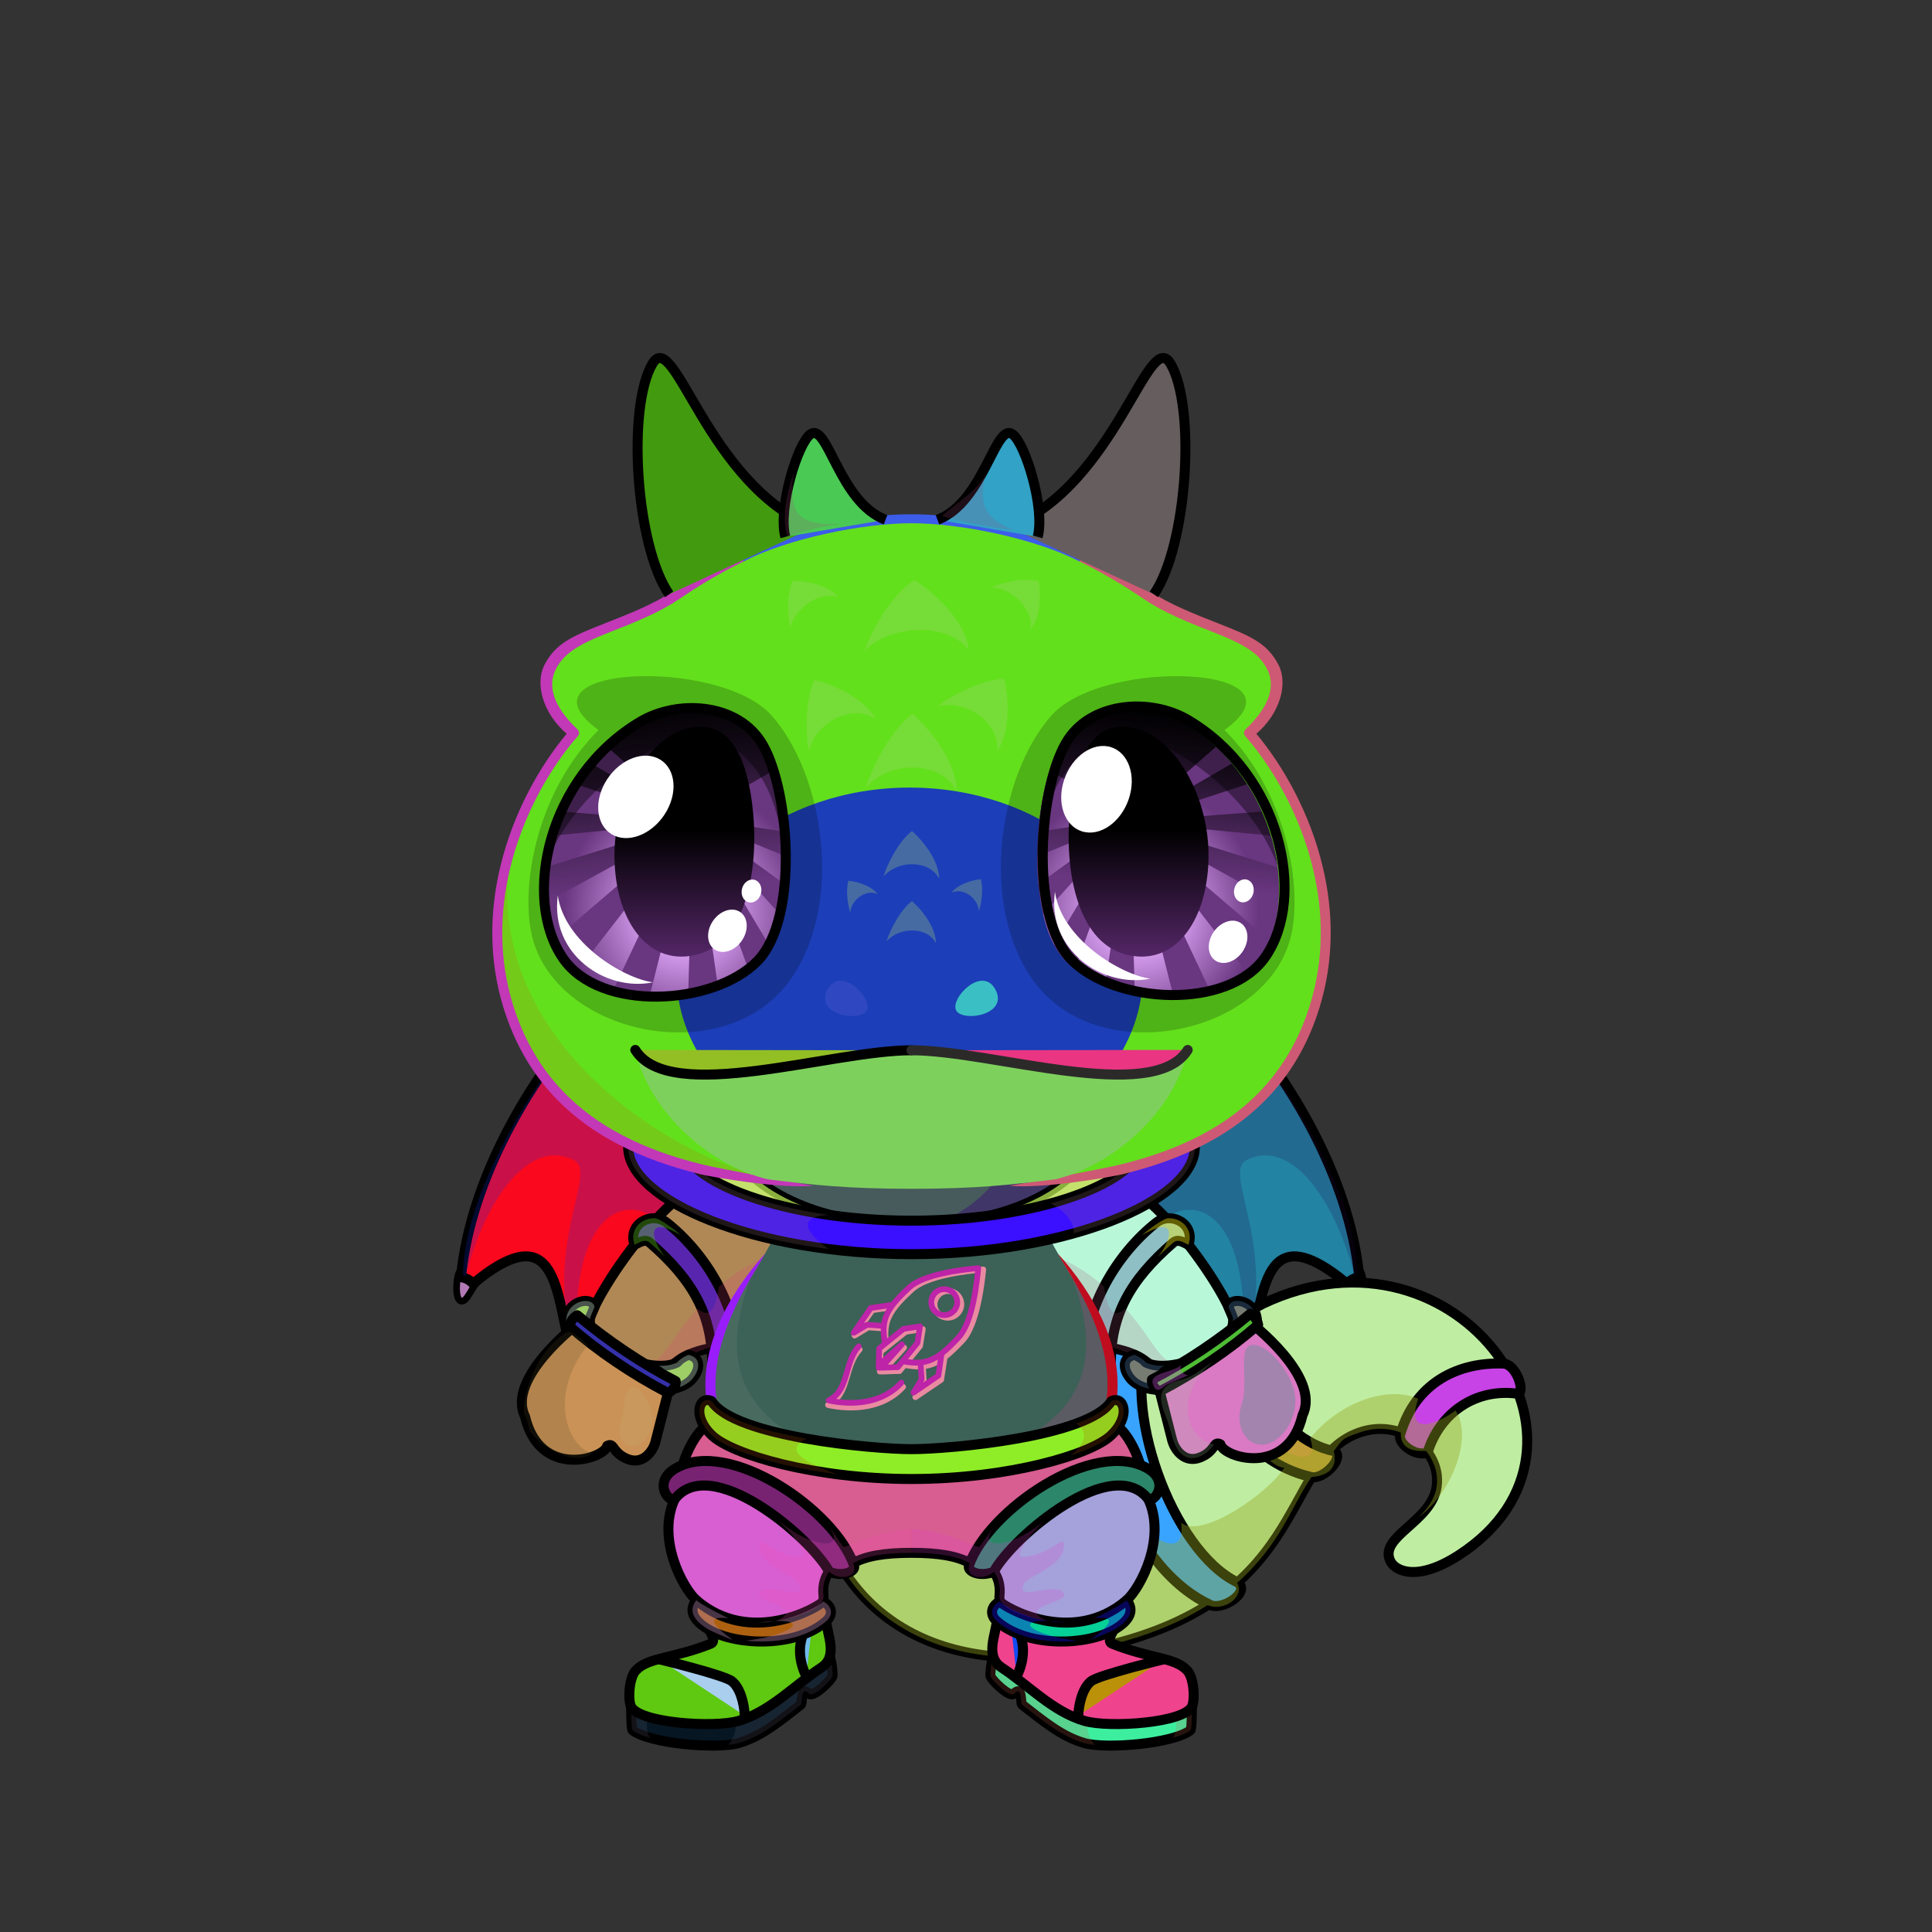 <svg xmlns="http://www.w3.org/2000/svg" xmlns:xlink="http://www.w3.org/1999/xlink" style="shape-rendering:geometricPrecision; text-rendering:geometricPrecision; image-rendering:optimizeQuality; fill-rule:evenodd; clip-rule:evenodd" version="1.1" viewBox="0 0 29000 29000" xml:space="preserve"><rect x="0" y="0" width="29000" height="29000" fill="#333333" stroke="none"/><defs><style type="text/css">.HairBack-Lizard1fil14 {fill:black;fill-opacity:0.2}
.HairBack-Lizard1fil605 {fill:url(#HairBack-Lizard1id822)}
.HairBack-Lizard1str5 {stroke:black;stroke-width:100;stroke-linecap:round;stroke-linejoin:round}
.HairBack-Lizard1fil606 {fill:url(#HairBack-Lizard1id1003)}
.HairBack-Lizard1fil607 {fill:url(#HairBack-Lizard1id101)}
.HairBack-Lizard1str0 {stroke:black;stroke-width:150;stroke-linecap:round;stroke-linejoin:round}
.HairBack-Lizard1fil608 {fill:url(#HairBack-Lizard1id821)}
.HairBack-Lizard1fil609 {fill:url(#HairBack-Lizard1id840)}
.HairBack-Lizard1fil610 {fill:url(#HairBack-Lizard1id294)}
.Ears-Lizard0fil22 {fill:none}
.Head-Lizard3fil692 {fill:url(#Head-Lizard3id278)}
.Head-Lizard3fil688 {fill:url(#Head-Lizard3id1040)}
.Head-Lizard3fil14 {fill:black;fill-opacity:0.2}
.Head-Lizard3fil32 {fill:black;fill-rule:nonzero}
.Head-Lizard3fil628 {fill:white;fill-opacity:0.302}
.Mouth-Lizard0fil708 {fill:url(#Mouth-Lizard0id185)}
.Mouth-Lizard0fil22 {fill:none}
.Mouth-Lizard0str0 {stroke:black;stroke-width:150;stroke-linecap:round;stroke-linejoin:round}
.Mouth-Lizard0str11 {stroke:#2B2A29;stroke-width:150;stroke-linecap:round;stroke-linejoin:round}
.Eyes-Lizard8fil14 {fill:black;fill-opacity:0.2}
.Eyes-Lizard8fil758 {fill:url(#Eyes-Lizard8id352)}
.Eyes-Lizard8fil776 {fill:url(#Eyes-Lizard8id1094)}
.Eyes-Lizard8fil740 {fill:black;fill-opacity:0.4}
.Eyes-Lizard8fil777 {fill:url(#Eyes-Lizard8id593)}
.Eyes-Lizard8fil152 {fill:white}
.Eyes-Lizard8fil778 {fill:url(#Eyes-Lizard8id307)}
.Eyes-Lizard8fil779 {fill:url(#Eyes-Lizard8id1097)}
.Eyes-Lizard8fil780 {fill:url(#Eyes-Lizard8id592)}
.Eyes-Lizard8fil22 {fill:none}
.Eyes-Lizard8str4 {stroke:black;stroke-width:150}
.Moustache-Lizard0fil22 {fill:none}
.Nose-Lizard0fil100 {fill:black}
.Hair-Lizard5fil32 {fill:black;fill-rule:nonzero}
.Hair-Lizard5fil806 {fill:url(#Hair-Lizard5id999)}
.Hair-Lizard5fil14 {fill:black;fill-opacity:0.2}
.Hair-Lizard5fil338 {fill:white;fill-opacity:0.502}
.Hair-Lizard5fil807 {fill:url(#Hair-Lizard5id932)}
.Hair-Lizard5fil808 {fill:url(#Hair-Lizard5id911)}
.Hair-Lizard5fil809 {fill:url(#Hair-Lizard5id931)}
.Hair-Lizard5fil22 {fill:none}
.Hair-Lizard5str4 {stroke:black;stroke-width:150}
.BraceleteMittens-Mediumfil205 {fill:url(#BraceleteMittens-Mediumid8)}
.BraceleteMittens-Mediumfil197 {fill:#D3E0F0}
.BraceleteMittens-Mediumfil199 {fill:black;fill-opacity:0.2}
.BraceleteMittens-Mediumfil200 {fill:black;fill-opacity:0.322}
.BraceleteMittens-Mediumfil201 {fill:#F8DFDD;fill-opacity:0.251}
.BraceleteMittens-Mediumfil207 {fill:url(#BraceleteMittens-Mediumid7)}
.BraceleteMittens-Mediumfil204 {fill:#F8DFDD;fill-opacity:0.102}
.BraceleteMittens-Mediumfil80 {fill:none}
.BraceleteMittens-Mediumstr0 {stroke:black;stroke-width:150;stroke-linecap:round;stroke-linejoin:round;stroke-miterlimit:22.926}
.BraceleteMittens-Mediumfil206 {fill:url(#BraceleteMittens-Mediumid93)}
.BraceleteMittens-Mediumfil208 {fill:url(#BraceleteMittens-Mediumid91)}
.NecklaceChangellyLower-Mediumfil14 {fill:black;fill-opacity:0.4}
.NecklaceChangellyLower-Mediumfil2 {fill:black;fill-opacity:0.2}
.NecklaceChangellyLower-Mediumfil70 {fill:url(#NecklaceChangellyLower-Mediumid98)}
.NecklaceChangellyLower-Mediumfil71 {fill:url(#NecklaceChangellyLower-Mediumid37)}
.NecklaceChangellyLower-Mediumfil72 {fill:url(#NecklaceChangellyLower-Mediumid76)}
.NecklaceChangellyLower-Mediumfil73 {fill:url(#NecklaceChangellyLower-Mediumid41)}
.NecklaceChangellyLower-Mediumfil74 {fill:url(#NecklaceChangellyLower-Mediumid39)}
.NecklaceChangellyLower-Mediumfil8 {fill:white}
.NecklaceChangellyLower-Mediumfil13 {fill:black;fill-opacity:0.2}
.NecklaceChangellyLower-Mediumfil79 {fill:url(#NecklaceChangellyLower-Mediumid97)}
.NecklaceChangellyLower-Mediumfil80 {fill:url(#NecklaceChangellyLower-Mediumid27)}
.NecklaceChangellyLower-Mediumfil81 {fill:url(#NecklaceChangellyLower-Mediumid75)}
.NecklaceChangellyLower-Mediumfil82 {fill:url(#NecklaceChangellyLower-Mediumid6)}
.NecklaceChangellyLower-Mediumfil83 {fill:url(#NecklaceChangellyLower-Mediumid40)}
.NecklaceChangellyLower-Mediumfil64 {fill:url(#NecklaceChangellyLower-Mediumid32)}
.NecklaceChangellyLower-Mediumstr3 {stroke:black;stroke-width:150;stroke-miterlimit:22.926}
.NecklaceChangellyLower-Mediumfil65 {fill:url(#NecklaceChangellyLower-Mediumid34)}
.NecklaceChangellyLower-Mediumstr0 {stroke:black;stroke-width:150;stroke-linecap:round;stroke-linejoin:round;stroke-miterlimit:22.926}
.NecklaceChangellyLower-Mediumfil66 {fill:url(#NecklaceChangellyLower-Mediumid36)}
.NecklaceChangellyLower-Mediumfil67 {fill:url(#NecklaceChangellyLower-Mediumid18)}
.NecklaceChangellyLower-Mediumfil68 {fill:url(#NecklaceChangellyLower-Mediumid13)}
.NecklaceChangellyLower-Mediumfil69 {fill:url(#NecklaceChangellyLower-Mediumid59)}
.NecklaceChangellyLower-Mediumstr1 {stroke:black;stroke-width:150;stroke-linecap:round;stroke-linejoin:round;stroke-miterlimit:22.926}
.NecklaceChangellyLower-Mediumfil9 {fill:none}
.NecklaceChangellyLower-Mediumstr2 {stroke:black;stroke-width:150;stroke-miterlimit:22.926}
.NecklaceChangellyLower-Mediumfil75 {fill:url(#NecklaceChangellyLower-Mediumid21)}
.NecklaceChangellyLower-Mediumfil76 {fill:url(#NecklaceChangellyLower-Mediumid26)}
.NecklaceChangellyLower-Mediumfil77 {fill:url(#NecklaceChangellyLower-Mediumid0)}
.NecklaceChangellyLower-Mediumfil78 {fill:url(#NecklaceChangellyLower-Mediumid56)}
.NecklaceChangellyLower-Mediumfil84 {fill:url(#NecklaceChangellyLower-Mediumid12)}
.NecklaceChangellyLower-Mediumfil85 {fill:url(#NecklaceChangellyLower-Mediumid1)}
.NecklaceChangellyLower-Mediumfil86 {fill:url(#NecklaceChangellyLower-Mediumid33)}
.NecklaceChangelly-Mediumfil14 {fill:black;fill-opacity:0.4}
.NecklaceChangelly-Mediumfil13 {fill:black;fill-opacity:0.2}
.NecklaceChangelly-Mediumfil38 {fill:black;fill-opacity:0.4}
.NecklaceChangelly-Mediumfil104 {fill:url(#NecklaceChangelly-Mediumid25)}
.NecklaceChangelly-Mediumfil105 {fill:url(#NecklaceChangelly-Mediumid11)}
.NecklaceChangelly-Mediumfil44 {fill:black;fill-rule:nonzero}
.NecklaceChangelly-Mediumfil106 {fill:url(#NecklaceChangelly-Mediumid101)}
.NecklaceChangelly-Mediumfil107 {fill:url(#NecklaceChangelly-Mediumid122);fill-rule:nonzero}
.NecklaceChangelly-Mediumfil49 {fill:black;fill-opacity:0.702}
.NecklaceChangelly-Mediumfil100 {fill:url(#NecklaceChangelly-Mediumid20)}
.NecklaceChangelly-Mediumstr0 {stroke:black;stroke-width:150;stroke-linecap:round;stroke-linejoin:round;stroke-miterlimit:22.926}
.NecklaceChangelly-Mediumfil101 {fill:url(#NecklaceChangelly-Mediumid4)}
.NecklaceChangelly-Mediumfil77 {fill:url(#NecklaceChangelly-Mediumid0)}
.NecklaceChangelly-Mediumfil102 {fill:url(#NecklaceChangelly-Mediumid31)}
.NecklaceChangelly-Mediumfil103 {fill:url(#NecklaceChangelly-Mediumid29)}
.NecklaceChangelly-Mediumfil108 {fill:url(#NecklaceChangelly-Mediumid17)}
</style><linearGradient gradientUnits="objectBoundingBox" id="HairBack-Lizard1id822" x1="27.059%" x2="72.941%" xlink:href="#HairBack-Lizard1id78" y1="78.72%" y2="21.278%">
  </linearGradient><linearGradient gradientUnits="objectBoundingBox" id="HairBack-Lizard1id1003" x1="45.917%" x2="54.083%" xlink:href="#HairBack-Lizard1id78" y1="90.056%" y2="9.944%">
  </linearGradient><linearGradient gradientUnits="userSpaceOnUse" id="HairBack-Lizard1id101" x1="10942" x2="8559.36" y1="15613.5" y2="20378.7">
   <stop offset="0" style="stop-opacity:1; stop-color:#022841"/>
   <stop offset="1" style="stop-opacity:1; stop-color:#d6a381"/>
  </linearGradient><linearGradient gradientUnits="objectBoundingBox" id="HairBack-Lizard1id821" x1="72.941%" x2="27.059%" xlink:href="#HairBack-Lizard1id78" y1="78.72%" y2="21.278%">
  </linearGradient><linearGradient gradientUnits="objectBoundingBox" id="HairBack-Lizard1id840" x1="54.083%" x2="45.917%" xlink:href="#HairBack-Lizard1id78" y1="90.056%" y2="9.944%">
  </linearGradient><linearGradient gradientUnits="userSpaceOnUse" id="HairBack-Lizard1id294" x1="16381.1" x2="18763.7" xlink:href="#HairBack-Lizard1id101" y1="15613.5" y2="20378.7">
  </linearGradient><linearGradient gradientUnits="userSpaceOnUse" id="Head-Lizard3id278" x1="13681.9" x2="13681.9" xlink:href="#Head-Lizard3id122" y1="17802.3" y2="7794.34">
  </linearGradient><radialGradient cx="13653.8" cy="14622.1" fx="13653.8" fy="14622.1" gradientTransform="matrix(1 -0 -0 0.8 0 2924)" gradientUnits="userSpaceOnUse" id="Head-Lizard3id1040" r="3500">
   <stop offset="0" style="stop-opacity:1; stop-color:#a75214"/>
   <stop offset="1" style="stop-opacity:1; stop-color:#bd7e55"/>
  </radialGradient><linearGradient gradientUnits="objectBoundingBox" id="Mouth-Lizard0id185" x1="50%" x2="50%" xlink:href="#Mouth-Lizard0id133" y1="100%" y2="0%">
  </linearGradient><linearGradient gradientUnits="objectBoundingBox" id="Eyes-Lizard8id352" x1="55.115%" x2="44.885%" xlink:href="#Eyes-Lizard8id0" y1="98.998%" y2="1.003%">
  </linearGradient><radialGradient cx="10274.4" cy="13647.5" fx="10274.4" fy="13647.5" gradientTransform="matrix(1.123 -0 -0 1.163 -1259 -2222)" gradientUnits="userSpaceOnUse" id="Eyes-Lizard8id1094" r="1612.72">
   <stop offset="0" style="stop-opacity:1; stop-color:#e6acff"/>
   <stop offset="0.251" style="stop-opacity:1; stop-color:#e6acff"/>
   <stop offset="1" style="stop-opacity:1; stop-color:#693680"/>
  </radialGradient><linearGradient gradientUnits="userSpaceOnUse" id="Eyes-Lizard8id593" x1="10272.9" x2="10272.9" xlink:href="#Eyes-Lizard8id384" y1="10906.4" y2="14359.1">
  </linearGradient><linearGradient gradientUnits="userSpaceOnUse" id="Eyes-Lizard8id307" x1="17198.1" x2="17569.5" xlink:href="#Eyes-Lizard8id0" y1="14916.8" y2="10671.8">
  </linearGradient><radialGradient cx="17089.4" cy="13647.5" fx="17089.4" fy="13647.5" gradientTransform="matrix(-1.123 -0 -0 1.163 36273 -2222)" gradientUnits="userSpaceOnUse" id="Eyes-Lizard8id1097" r="1612.72" xlink:href="#Eyes-Lizard8id1094">
  </radialGradient><linearGradient gradientUnits="userSpaceOnUse" id="Eyes-Lizard8id592" x1="17091" x2="17091" xlink:href="#Eyes-Lizard8id384" y1="10906.4" y2="14359.1">
  </linearGradient><linearGradient gradientUnits="userSpaceOnUse" id="Hair-Lizard5id999" x1="9841.59" x2="11943.6" xlink:href="#Hair-Lizard5id78" y1="6023.33" y2="8271.53">
  </linearGradient><linearGradient gradientUnits="userSpaceOnUse" id="Hair-Lizard5id932" x1="11988.5" x2="12952.1" xlink:href="#Hair-Lizard5id78" y1="6777.88" y2="7757.46">
  </linearGradient><linearGradient gradientUnits="userSpaceOnUse" id="Hair-Lizard5id911" x1="17522.3" x2="15420.2" xlink:href="#Hair-Lizard5id78" y1="6023.33" y2="8271.53">
  </linearGradient><linearGradient gradientUnits="userSpaceOnUse" id="Hair-Lizard5id931" x1="15375.3" x2="14411.7" xlink:href="#Hair-Lizard5id78" y1="6777.88" y2="7757.46">
  </linearGradient><linearGradient gradientUnits="userSpaceOnUse" id="BraceleteMittens-Mediumid8" x1="17377.18" x2="19600" xlink:href="#BraceleteMittens-Mediumid0" y1="20869.26" y2="20869.26">
  </linearGradient><linearGradient gradientUnits="userSpaceOnUse" id="BraceleteMittens-Mediumid7" x1="7833.29" x2="10056.11" xlink:href="#BraceleteMittens-Mediumid0" y1="20892.49" y2="20892.49">
  </linearGradient><linearGradient gradientUnits="userSpaceOnUse" id="BraceleteMittens-Mediumid93" x1="18867.1" x2="17324.89" xlink:href="#BraceleteMittens-Mediumid0" y1="19822" y2="20823.18">
  </linearGradient><linearGradient gradientUnits="userSpaceOnUse" id="BraceleteMittens-Mediumid91" x1="8566.19" x2="10108.4" xlink:href="#BraceleteMittens-Mediumid0" y1="19845.23" y2="20846.41">
  </linearGradient><linearGradient gradientUnits="userSpaceOnUse" id="NecklaceChangellyLower-Mediumid98" x1="10879.63" x2="11035.9" xlink:href="#NecklaceChangellyLower-Mediumid60" y1="25884.25" y2="24248.86">
  </linearGradient><linearGradient gradientUnits="userSpaceOnUse" id="NecklaceChangellyLower-Mediumid37" x1="9492.31" x2="11130.61" xlink:href="#NecklaceChangellyLower-Mediumid27" y1="25180.14" y2="25605.23">
  </linearGradient><linearGradient gradientUnits="userSpaceOnUse" id="NecklaceChangellyLower-Mediumid76" x1="12467.31" x2="9448.97" xlink:href="#NecklaceChangellyLower-Mediumid60" y1="25153.41" y2="25037.02">
  </linearGradient><linearGradient gradientUnits="userSpaceOnUse" id="NecklaceChangellyLower-Mediumid41" x1="12053.37" x2="12423.76" xlink:href="#NecklaceChangellyLower-Mediumid6" y1="24396.15" y2="25102.19">
  </linearGradient><linearGradient gradientUnits="userSpaceOnUse" id="NecklaceChangellyLower-Mediumid39" x1="9448.71" x2="11174.97" y1="25429.46" y2="25509.3">
   <stop offset="0" style="stop-opacity:1; stop-color:#9BC7B9"/>
   <stop offset="0.239" style="stop-opacity:1; stop-color:#558B91"/>
   <stop offset="0.659" style="stop-opacity:1; stop-color:#D6E3DB"/>
   <stop offset="1" style="stop-opacity:1; stop-color:#145878"/>
  </linearGradient><linearGradient gradientUnits="userSpaceOnUse" id="NecklaceChangellyLower-Mediumid97" x1="16484.23" x2="16327.96" xlink:href="#NecklaceChangellyLower-Mediumid60" y1="25884.25" y2="24248.86">
  </linearGradient><linearGradient gradientUnits="userSpaceOnUse" id="NecklaceChangellyLower-Mediumid75" x1="14896.55" x2="17914.89" xlink:href="#NecklaceChangellyLower-Mediumid60" y1="25153.41" y2="25037.02">
  </linearGradient><linearGradient gradientUnits="userSpaceOnUse" id="NecklaceChangellyLower-Mediumid40" x1="17915.15" x2="16188.89" xlink:href="#NecklaceChangellyLower-Mediumid39" y1="25429.46" y2="25509.3">
  </linearGradient><linearGradient gradientUnits="userSpaceOnUse" id="NecklaceChangellyLower-Mediumid32" x1="12165.76" x2="22901.25" xlink:href="#NecklaceChangellyLower-Mediumid11" y1="21628.74" y2="22390.01">
  </linearGradient><linearGradient gradientUnits="userSpaceOnUse" id="NecklaceChangellyLower-Mediumid34" x1="21013.02" x2="22825.2" xlink:href="#NecklaceChangellyLower-Mediumid0" y1="21141.87" y2="21141.87">
  </linearGradient><linearGradient gradientUnits="userSpaceOnUse" id="NecklaceChangellyLower-Mediumid36" x1="18163.53" x2="20072.64" xlink:href="#NecklaceChangellyLower-Mediumid0" y1="20891.76" y2="20891.76">
  </linearGradient><linearGradient gradientUnits="userSpaceOnUse" id="NecklaceChangellyLower-Mediumid18" x1="16518.08" x2="18630.01" xlink:href="#NecklaceChangellyLower-Mediumid0" y1="21995.89" y2="21995.89">
  </linearGradient><linearGradient gradientUnits="userSpaceOnUse" id="NecklaceChangellyLower-Mediumid13" x1="13157.14" x2="14206.72" xlink:href="#NecklaceChangellyLower-Mediumid11" y1="23869.73" y2="20976.74">
  </linearGradient><linearGradient gradientUnits="userSpaceOnUse" id="NecklaceChangellyLower-Mediumid59" x1="9520.52" x2="12446.43" xlink:href="#NecklaceChangellyLower-Mediumid56" y1="25243.33" y2="25822.52">
  </linearGradient><linearGradient gradientUnits="userSpaceOnUse" id="NecklaceChangellyLower-Mediumid21" x1="12239.91" x2="10407.48" xlink:href="#NecklaceChangellyLower-Mediumid11" y1="24136.3" y2="22455.24">
  </linearGradient><linearGradient gradientUnits="userSpaceOnUse" id="NecklaceChangellyLower-Mediumid26" x1="9960.47" x2="12822.9" xlink:href="#NecklaceChangellyLower-Mediumid0" y1="22778.25" y2="22778.25">
  </linearGradient><linearGradient gradientUnits="userSpaceOnUse" id="NecklaceChangellyLower-Mediumid12" x1="15123.93" x2="16956.4" xlink:href="#NecklaceChangellyLower-Mediumid11" y1="24136.32" y2="22455.23">
  </linearGradient><linearGradient gradientUnits="userSpaceOnUse" id="NecklaceChangellyLower-Mediumid1" x1="17403.39" x2="14540.96" xlink:href="#NecklaceChangellyLower-Mediumid0" y1="22778.25" y2="22778.25">
  </linearGradient><linearGradient gradientUnits="userSpaceOnUse" id="NecklaceChangellyLower-Mediumid33" x1="16969.42" x2="14891.29" xlink:href="#NecklaceChangellyLower-Mediumid0" y1="24330.04" y2="24330.04">
  </linearGradient><linearGradient gradientUnits="userSpaceOnUse" id="NecklaceChangelly-Mediumid25" x1="13681.92" x2="13681.92" y1="17569.24" y2="20567.55">
   <stop offset="0" style="stop-opacity:1; stop-color:#96603c"/>
   <stop offset="0.71" style="stop-opacity:1; stop-color:#bd7e55"/>
   <stop offset="1" style="stop-opacity:1; stop-color:#d6a381"/>
  </linearGradient><linearGradient gradientUnits="userSpaceOnUse" id="NecklaceChangelly-Mediumid11" x1="14971.45" x2="12392.39" y1="22103.13" y2="18402.46">
   <stop offset="0" style="stop-opacity:1; stop-color:#148561"/>
   <stop offset="0.31" style="stop-opacity:1; stop-color:#176E44"/>
   <stop offset="0.788" style="stop-opacity:1; stop-color:#3AC270"/>
   <stop offset="1" style="stop-opacity:1; stop-color:#147843"/>
  </linearGradient><linearGradient gradientUnits="userSpaceOnUse" id="NecklaceChangelly-Mediumid101" x1="12748.28" x2="14439.68" xlink:href="#NecklaceChangelly-Mediumid85" y1="20869.62" y2="19312.06">
  </linearGradient><linearGradient gradientUnits="userSpaceOnUse" id="NecklaceChangelly-Mediumid122" x1="12668.25" x2="14453.59" y1="20731.42" y2="19361.03">
   <stop offset="0" style="stop-opacity:1; stop-color:#BEDBFA"/>
   <stop offset="0.361" style="stop-opacity:1; stop-color:#C4FFDC"/>
   <stop offset="1" style="stop-opacity:1; stop-color:white"/>
  </linearGradient><linearGradient gradientUnits="userSpaceOnUse" id="NecklaceChangelly-Mediumid20" x1="11476.59" x2="9271.49" xlink:href="#NecklaceChangelly-Mediumid11" y1="20241.75" y2="18217.45">
  </linearGradient><linearGradient gradientUnits="userSpaceOnUse" id="NecklaceChangelly-Mediumid4" x1="9505.37" x2="11087.03" xlink:href="#NecklaceChangelly-Mediumid0" y1="19500.33" y2="19500.33">
  </linearGradient><linearGradient gradientUnits="userSpaceOnUse" id="NecklaceChangelly-Mediumid31" x1="15887.27" x2="18092.37" xlink:href="#NecklaceChangelly-Mediumid11" y1="20241.75" y2="18217.45">
  </linearGradient><linearGradient gradientUnits="objectBoundingBox" id="NecklaceChangelly-Mediumid29" x1="0%" x2="100%" xlink:href="#NecklaceChangelly-Mediumid0" y1="50%" y2="50%">
  </linearGradient><linearGradient gradientUnits="userSpaceOnUse" id="NecklaceChangelly-Mediumid17" x1="10316.12" x2="17047.74" xlink:href="#NecklaceChangelly-Mediumid0" y1="17779.04" y2="17779.04">
  </linearGradient><linearGradient gradientUnits="objectBoundingBox" id="HairBack-Lizard1id78" x1="95.802%" x2="4.198%" y1="69.345%" y2="30.655%">
   <stop offset="0" style="stop-opacity:1; stop-color:#E0D0BF"/>
   <stop offset="1" style="stop-opacity:1; stop-color:#B5987B"/>
  </linearGradient><linearGradient gradientUnits="userSpaceOnUse" id="Head-Lizard3id122" x1="13681.9" x2="13681.9" y1="17788.8" y2="7794.35">
   <stop offset="0" style="stop-opacity:1; stop-color:#96603c"/>
   <stop offset="0.22" style="stop-opacity:1; stop-color:#bd7e55"/>
   <stop offset="0.639" style="stop-opacity:1; stop-color:#bd7e55"/>
   <stop offset="1" style="stop-opacity:1; stop-color:#d6a381"/>
  </linearGradient><linearGradient gradientUnits="userSpaceOnUse" id="Mouth-Lizard0id133" x1="13681.9" x2="13681.9" y1="17844" y2="15520.7">
   <stop offset="0" style="stop-opacity:1; stop-color:#dfedf2"/>
   <stop offset="1" style="stop-opacity:1; stop-color:#f7fdff"/>
  </linearGradient><linearGradient gradientUnits="objectBoundingBox" id="Eyes-Lizard8id0" x1="50%" x2="50%" y1="100%" y2="0%">
   <stop offset="0" style="stop-opacity:1; stop-color:#693680"/>
   <stop offset="0.388" style="stop-opacity:1; stop-color:#693680"/>
   <stop offset="1" style="stop-opacity:1; stop-color:black"/>
  </linearGradient><linearGradient gradientUnits="userSpaceOnUse" id="Eyes-Lizard8id384" x1="16417.8" x2="16417.8" y1="11784.3" y2="14068.5">
   <stop offset="0" style="stop-opacity:1; stop-color:black"/>
   <stop offset="0.45" style="stop-opacity:1; stop-color:black"/>
   <stop offset="1" style="stop-opacity:1; stop-color:#532666"/>
  </linearGradient><linearGradient gradientUnits="objectBoundingBox" id="Hair-Lizard5id78" x1="95.802%" x2="4.198%" y1="69.345%" y2="30.655%">
   <stop offset="0" style="stop-opacity:1; stop-color:#E0D0BF"/>
   <stop offset="1" style="stop-opacity:1; stop-color:#B5987B"/>
  </linearGradient><linearGradient gradientUnits="userSpaceOnUse" id="BraceleteMittens-Mediumid0" x1="14210.32" x2="16587.29" y1="19112.42" y2="19112.42">
   <stop offset="0" style="stop-opacity:1; stop-color:#63231B"/>
   <stop offset="1" style="stop-opacity:1; stop-color:#D22424"/>
  </linearGradient><linearGradient gradientUnits="userSpaceOnUse" id="NecklaceChangellyLower-Mediumid60" x1="12398.14" x2="9207.87" y1="24878.79" y2="24770.84">
   <stop offset="0" style="stop-opacity:1; stop-color:#148561"/>
   <stop offset="0.51" style="stop-opacity:1; stop-color:#176E44"/>
   <stop offset="0.788" style="stop-opacity:1; stop-color:#3AC270"/>
   <stop offset="1" style="stop-opacity:1; stop-color:#147843"/>
  </linearGradient><linearGradient gradientUnits="userSpaceOnUse" id="NecklaceChangellyLower-Mediumid27" x1="17871.55" x2="16233.25" y1="25180.14" y2="25605.23">
   <stop offset="0" style="stop-opacity:1; stop-color:#03334F"/>
   <stop offset="0.522" style="stop-opacity:1; stop-color:#AFCCC8"/>
   <stop offset="1" style="stop-opacity:1; stop-color:#BFDBDE"/>
  </linearGradient><linearGradient gradientUnits="userSpaceOnUse" id="NecklaceChangellyLower-Mediumid6" x1="15310.49" x2="14940.1" y1="24396.15" y2="25102.19">
   <stop offset="0" style="stop-opacity:1; stop-color:#0A364F"/>
   <stop offset="1" style="stop-opacity:1; stop-color:#356680"/>
  </linearGradient><linearGradient gradientUnits="userSpaceOnUse" id="NecklaceChangellyLower-Mediumid11" x1="14971.45" x2="12392.39" y1="22103.13" y2="18402.46">
   <stop offset="0" style="stop-opacity:1; stop-color:#148561"/>
   <stop offset="0.31" style="stop-opacity:1; stop-color:#176E44"/>
   <stop offset="0.788" style="stop-opacity:1; stop-color:#3AC270"/>
   <stop offset="1" style="stop-opacity:1; stop-color:#147843"/>
  </linearGradient><linearGradient gradientUnits="objectBoundingBox" id="NecklaceChangellyLower-Mediumid0" x1="0%" x2="100%" y1="50%" y2="50%">
   <stop offset="0" style="stop-opacity:1; stop-color:#C4FFDF"/>
   <stop offset="0.18" style="stop-opacity:1; stop-color:#B2E6E4"/>
   <stop offset="0.361" style="stop-opacity:1; stop-color:#6C8EA6"/>
   <stop offset="0.6" style="stop-opacity:1; stop-color:#CCE5E7"/>
   <stop offset="1" style="stop-opacity:1; stop-color:#8CAD8E"/>
  </linearGradient><linearGradient gradientUnits="userSpaceOnUse" id="NecklaceChangellyLower-Mediumid56" x1="17843.34" x2="14917.43" y1="25243.33" y2="25822.52">
   <stop offset="0" style="stop-opacity:1; stop-color:#4A7B87"/>
   <stop offset="0.141" style="stop-opacity:1; stop-color:#395F75"/>
   <stop offset="0.302" style="stop-opacity:1; stop-color:#AFD1CB"/>
   <stop offset="0.522" style="stop-opacity:1; stop-color:#1D4963"/>
   <stop offset="1" style="stop-opacity:1; stop-color:#317B9E"/>
  </linearGradient><linearGradient gradientUnits="userSpaceOnUse" id="NecklaceChangelly-Mediumid85" x1="12894.02" x2="14297.85" y1="21350.52" y2="20003.24">
   <stop offset="0" style="stop-opacity:1; stop-color:#004A2A"/>
   <stop offset="1" style="stop-opacity:1; stop-color:#156E64"/>
  </linearGradient><linearGradient gradientUnits="objectBoundingBox" id="NecklaceChangelly-Mediumid0" x1="0%" x2="100%" y1="50%" y2="50%">
   <stop offset="0" style="stop-opacity:1; stop-color:#C4FFDF"/>
   <stop offset="0.18" style="stop-opacity:1; stop-color:#B2E6E4"/>
   <stop offset="0.361" style="stop-opacity:1; stop-color:#6C8EA6"/>
   <stop offset="0.6" style="stop-opacity:1; stop-color:#CCE5E7"/>
   <stop offset="1" style="stop-opacity:1; stop-color:#8CAD8E"/>
  </linearGradient></defs><g id="HairBack-Lizard1">
 <animateTransform additive="sum" attributeName="transform" dur="10" repeatCount="indefinite" type="translate" values="0;0 200;0;0 200;0;0 200;0;0 200;0"/>
  <path class="HairBack-Lizard1fil605 HairBack-Lizard1str5" d="M6894 19094c-46,79 -70,407 22,435 93,29 160,-205 256,-285 -73,-84 -208,-136 -278,-150z" style="fill:#b17ab4"/>
  <path class="HairBack-Lizard1fil606 HairBack-Lizard1str5" d="M8583 20396c-17,90 70,407 166,403 97,-5 90,-247 146,-355 -96,-55 -242,-58 -312,-48z" style="fill:#5367f5"/>
  <path class="HairBack-Lizard1fil607 HairBack-Lizard1str0" d="M8693 15387c-686,786 -1626,2252 -1774,3785 64,4 140,45 183,97 1367,-1133 1226,355 1517,1152 64,-4 186,28 232,54 876,-1799 1701,-1719 2140,130 146,-1759 1446,-1979 1592,-3738 -1297,-493 -2594,-986 -3890,-1480z" style="fill:#f9081e"/>
  <path class="HairBack-Lizard1fil14" d="M8109 16235c-344,498 -1145,1831 -1159,2886 0,44 37,4 39,48 232,-986 893,-2127 1626,-1754 379,193 -536,1366 60,3009 -250,-3126 1616,-2488 1546,-1220 239,118 591,555 752,1345 49,-1052 1276,-2360 1410,-2809 -167,-651 -3612,-1344 -4274,-1505z" style="fill:#1333f1"/>
  <path class="HairBack-Lizard1fil608 HairBack-Lizard1str5" d="M20429 19094c46,79 70,407 -22,435 -93,29 -160,-205 -256,-285 73,-84 209,-136 278,-150z" style="fill:#37a742"/>
  <path class="HairBack-Lizard1fil609 HairBack-Lizard1str5" d="M18740 20396c17,90 -70,407 -166,403 -97,-5 -90,-247 -146,-355 96,-55 242,-58 312,-48z" style="fill:#cba7fd"/>
  <path class="HairBack-Lizard1fil610 HairBack-Lizard1str0" d="M18630 15387c686,786 1626,2252 1774,3785 -64,4 -140,45 -183,97 -1367,-1133 -1226,355 -1517,1152 -64,-4 -186,28 -232,54 -876,-1799 -1700,-1719 -2140,130 -146,-1759 -1446,-1979 -1592,-3738 1297,-493 2594,-986 3890,-1480z" style="fill:#2283a2"/>
  <path class="HairBack-Lizard1fil14" d="M19214 16235c344,498 1145,1831 1159,2886 0,44 -37,4 -39,48 -232,-986 -893,-2127 -1626,-1754 -379,193 536,1366 -60,3009 250,-3126 -1616,-2488 -1546,-1220 -239,118 -591,555 -752,1345 -49,-1052 -1276,-2360 -1409,-2809 166,-651 3611,-1344 4273,-1505z" style="fill:#250746"/>
 </g><g id="NecklaceChangellyLower-Medium">
  <g id="_2202173098640">
   <g>
    <path class="NecklaceChangellyLower-Mediumfil64 NecklaceChangellyLower-Mediumstr3" d="M12142.71 21857.32c156.8,2325.11 1868.27,3341.24 4066.42,2932.43 3515.1,-653.75 2966.29,-2845.68 4187.82,-3284 629.86,-226 1241.68,257.47 1168.2,804.93 -71.3,531.23 -865.49,745.83 -698.66,1115.6 70.9,157.13 407.35,321.55 1032.39,-83.57 2502.01,-1621.7 -0.47,-5171.81 -2946.15,-3771.56 -2114.78,1193.41 -3602.36,-88.29 -3862.69,-430.56l-2947.33 2716.73z" style="fill:#bfeea2"/>
    <path class="NecklaceChangellyLower-Mediumfil65 NecklaceChangellyLower-Mediumstr0" d="M21429.23 21800.6c-168.58,77.01 -450.73,-129.42 -412.73,-262.95 227.37,-799.06 894.61,-1096.61 1551.98,-1069.56 176.78,7.27 321.57,379.4 226.68,454.23 -641.3,-93.83 -1181.64,281.53 -1365.93,878.28z" style="fill:#c743e6"/>
    <path class="NecklaceChangellyLower-Mediumfil66 NecklaceChangellyLower-Mediumstr0" d="M20020.83 21781.34c178.25,79.94 -145.52,432.25 -335.72,389.77 -1020.98,-228.02 -1697.94,-1308.17 -1481.07,-2266.26 52.8,-233.26 503.51,-406.83 516.56,-211.23 -221.85,701.38 437.4,1909.35 1300.23,2087.72z" style="fill:#c39f3a"/>
    <path class="NecklaceChangellyLower-Mediumfil67 NecklaceChangellyLower-Mediumstr0" d="M18147.31 24080.27c-1238.49,-584.4 -2019.47,-2797.28 -1427.42,-4052.24 155.9,-212.07 545.55,-182.13 553.7,40.49 -475.04,1006.9 316.74,3218.27 1303.87,3684.05 207.04,146.84 -252.51,446.77 -430.15,327.7z" style="fill:#39a4ff"/>
    <path class="NecklaceChangellyLower-Mediumfil14" d="M20020.83 21781.34c148.84,-200.16 133.06,-188.38 376.12,-275.59 227.24,-81.53 438.61,-75.76 629.82,-2.91 -9.3,236.36 166.23,286.28 380.66,276.39 119.75,150.48 183.71,337.73 157.72,531.45 -25.19,187.76 -140.75,335.97 -272.23,465.46 545.54,-408.73 810.3,-1252.35 552.99,-1604.24 -213.94,169.14 -773.62,433.89 -558,-175.16 -438.66,-199.46 -1167.38,32.36 -1621.37,591.59 208.9,620.98 -733.16,114.02 -1369.47,-632.96 77.46,283.86 766.62,1102.67 981.36,1072.73 -221.28,363.41 -1232.3,1084.88 -1549.09,827.56 58.4,518.14 -325.91,336.49 -836.77,-124.74 -863.77,-365.67 -1326.96,-1458.54 -763.25,-2870.06 -557.71,-223.37 -922.35,-566.54 -1039.28,-720.27 -982.44,905.58 -1964.89,1811.15 -2947.33,2716.73 156.8,2325.11 1868.27,3341.24 4066.42,2932.43 848.75,-157.85 1460.59,-405.37 1917.6,-696.21 251.11,106.44 564.44,-134.53 441.49,-332.58 653.84,-582.12 797.26,-1117.3 1116.89,-1589.85 282.13,-24.61 391.08,-156.36 335.72,-389.77z" style="fill:#96a520"/>
   </g>
   <g>
    <path class="NecklaceChangellyLower-Mediumfil68 NecklaceChangellyLower-Mediumstr0" d="M13681.93 23308.45c-405.73,0 -689.7,47.73 -881.98,158.75 -192.28,111.02 -443.87,-696.98 -1250.16,-1104.63 -806.29,-407.65 -1198.55,-267.72 -1299.3,-240.72 -100.75,27 205.36,-825.33 493.87,-748.02 288.51,77.31 2937.56,578.63 2937.56,578.63 0,0 2649.07,-501.32 2937.58,-578.63 288.51,-77.31 594.62,775.02 493.87,748.02 -100.75,-27 -493.01,-166.93 -1299.3,240.72 -806.29,407.65 -1057.88,1215.65 -1250.16,1104.63 -192.28,-111.02 -476.25,-158.75 -881.98,-158.75z" style="fill:#d85d91"/>
    <g>
     <g>
      <path class="NecklaceChangellyLower-Mediumfil69 NecklaceChangellyLower-Mediumstr1" d="M9468.97 25607.89c10.28,24.87 -0.66,343.86 27.38,365.26 262.19,200.11 1267.26,285.3 1594.02,190.22 343.04,-99.83 623.39,-337.17 930.83,-575.66 27.83,-21.59 -7.38,-299.78 123.15,-164.58 62.21,64.44 330.19,-198.53 351.95,-262.84 7.4,-21.87 -10.4,-217.01 -41.42,-296.72 -962.35,668.24 -1959.24,896.09 -2985.91,744.32z" style="fill:#061622"/>
      <path class="NecklaceChangellyLower-Mediumfil2" d="M9468.97 25607.89c10.28,24.87 -0.66,343.86 27.38,365.26 56.05,42.78 146.13,80.3 256.19,111.93 -27.51,-57.11 -42.6,-118.99 -42.6,-183.63 0,-93.87 31.76,-181.94 87.33,-258.01 -109.09,-7.48 -218.53,-19.33 -328.3,-35.55zm1461.31 583.66c62.83,-6.42 117.32,-15.74 160.09,-28.18 343.04,-99.83 623.39,-337.17 930.83,-575.66 27.83,-21.59 -7.38,-299.78 123.15,-164.58 62.21,64.44 330.19,-198.53 351.95,-262.84 7.4,-21.87 -10.4,-217.01 -41.42,-296.72 -513.16,356.32 -1036.14,587.41 -1568.23,702.51 97.58,90.63 156.41,207.63 156.41,335.37 0,107.39 -41.57,207.17 -112.78,290.1z" style="fill:#5e5b77"/>
      <path class="NecklaceChangellyLower-Mediumfil70" d="M11082.63 25832.37c479.6,-139.57 842.66,-536.61 1244.9,-800.94 258.37,-169.78 86.82,-495.49 74.55,-699.06 -309.38,-38.35 -1867.07,-127.65 -1809.28,-42.81 104.53,153.44 181.67,339.1 77.23,383.01 -493.54,207.47 -935.78,205.56 -1114.74,390.5 -110.08,92.02 -132.55,432.91 -86.32,544.82 106.31,257.25 1251.91,329.74 1613.66,224.48z" style="fill:#ed1dc2"/>
      <path class="NecklaceChangellyLower-Mediumfil71" d="M11082.63 25832.37c29.38,-8.55 58.32,-18.08 86.86,-28.47 4.52,-51.55 7.33,-85.68 7.1,-88.5 -15.54,-190.24 -78.37,-392.02 -191.67,-480.48 -102.41,-79.98 -813.5,-260.16 -1028.23,-313.3 -8.29,-2.05 -37.1,-7.65 -77.22,-15.19 -140.67,39.3 -253.17,83.26 -324.18,156.64 -110.08,92.02 -132.55,432.91 -86.32,544.82 106.31,257.25 1251.91,329.74 1613.66,224.48z" style="fill:#51c343"/>
      <path class="NecklaceChangellyLower-Mediumfil72" d="M11082.63 25832.37c479.6,-139.57 842.66,-536.61 1244.9,-800.94 258.37,-169.78 86.82,-495.49 74.55,-699.06 -120.17,-14.89 -223.13,-19.39 -317.9,-20.92 -178.52,79.45 -358.49,171.57 -362.87,221.74 -8.74,100.15 -133.62,278.56 -222.48,369.26 -88.87,90.7 -232.49,159.21 -350.67,229.98 -118.17,70.77 -233.25,161.02 -425.45,228.63 -192.21,67.61 -1176.54,-126.27 -1164.24,-301.24 -110.07,92.02 -135.73,436.17 -89.5,548.07 106.29,257.25 1251.91,329.74 1613.66,224.48z" style="fill:#517f94"/>
      <path class="NecklaceChangellyLower-Mediumfil73" d="M12115.88 25182.78c69.89,-53.18 140.15,-104.37 211.65,-151.35 258.37,-169.78 86.82,-495.49 74.55,-699.06 -69.28,-8.58 -132.85,-13.71 -192.42,-16.81 -20.71,13.59 -33.62,22.29 -34.83,23.65 -211.16,235.72 -198.27,537.77 -92.05,779.51 1.28,2.91 13.84,27.16 33.1,64.06z" style="fill:#650830"/>
      <path class="NecklaceChangellyLower-Mediumfil74" d="M11082.63 25832.37c29.38,-8.55 58.32,-18.08 86.86,-28.47 4.52,-51.55 7.33,-85.68 7.1,-88.5 -15.54,-190.24 -78.37,-392.02 -191.67,-480.48l-0.01 0c-72.81,44.22 -155.65,88.66 -262.2,126.14 -192.21,67.61 -1176.54,-126.27 -1164.24,-301.24 -110.07,92.02 -135.73,436.17 -89.5,548.07 106.29,257.25 1251.91,329.74 1613.66,224.48z" style="fill:#64fb29"/>
      <path class="NecklaceChangellyLower-Mediumfil8" d="M10722.71 25361.06c-92.06,32.38 -365.85,4.77 -624.79,-52.01 -281.68,-61.75 -536.31,-228.3 -75.7,-360.49 -200.08,43.12 -411.7,71.78 -426.78,191.86 -9.78,77.92 369.96,156.85 445.81,265.21 45.14,64.51 103.59,383.72 -195.55,325.95 219.33,110.23 636.93,103.06 640.94,79.77 -117.39,-20.54 -277.2,-28.7 -299.97,-95.28 -21.91,-64.05 -28.84,-234.2 81.86,-252.86 102.86,-17.34 324.94,-42.11 454.18,-102.15z" style="fill:#309830"/>
      <path class="NecklaceChangellyLower-Mediumfil9 NecklaceChangellyLower-Mediumstr2" d="M11082.63 25832.37c479.6,-139.57 842.66,-536.61 1244.9,-800.94 258.37,-169.78 86.82,-495.49 74.55,-699.06 -309.38,-38.35 -1943.14,-147.5 -1885.35,-62.66 104.52,153.44 258.49,360.78 153.3,402.86 -550.87,220.42 -935.78,205.56 -1114.74,390.5 -110.08,92.02 -132.55,432.91 -86.32,544.82 106.31,257.25 1251.91,329.74 1613.66,224.48z" style="fill:#5fc811"/>
      <path class="NecklaceChangellyLower-Mediumfil9 NecklaceChangellyLower-Mediumstr1" d="M9895.4 24906.59c0,0 968.64,233.93 1089.52,328.33 120.88,94.39 184.29,317.75 194.15,518.49" style="fill:#a9ceee"/>
      <path class="NecklaceChangellyLower-Mediumfil9 NecklaceChangellyLower-Mediumstr1" d="M12197.59 24314.95c-248.13,252.65 -222.8,589.83 -95.02,845.96" style="fill:#73baec"/>
     </g>
     <path class="NecklaceChangellyLower-Mediumfil75 NecklaceChangellyLower-Mediumstr3" d="M12614.34 23425.11c-168.44,116.63 -276.97,282.83 -253.78,517.55 59.7,604.56 -1447.11,790.7 -1907.44,77.62 -208.18,-185.01 -604.57,-934.2 -321.71,-1526.71 56.91,-119.21 65.89,-252.58 115.84,-364.45 1093.93,-128.13 1810.32,437.3 2367.09,1295.99z" style="fill:#d75fd1"/>
     <path class="NecklaceChangellyLower-Mediumfil76 NecklaceChangellyLower-Mediumstr0" d="M12446.71 23591.86c201.09,84.89 403.83,-0.71 373.08,-91.57 -280.83,-829.69 -1875.56,-1930.1 -2684.73,-1456.22 -285.59,167.25 -167.58,439.93 -21.5,477.05 532.89,-738.51 2051.4,547.77 2333.15,1070.74z" style="fill:#772372"/>
     <path class="NecklaceChangellyLower-Mediumfil77 NecklaceChangellyLower-Mediumstr0" d="M10453.12 24020.28c819.87,702.35 1844.56,97.21 1903.53,18.18 133.3,68.13 153.65,197.51 50.54,290.49 -451.33,406.99 -1349.54,372.31 -1761.12,136.61 -253.07,-144.92 -310.96,-301.01 -192.95,-445.28z" style="fill:#ad6110"/>
     <path class="NecklaceChangellyLower-Mediumfil13" d="M13681.93 23308.45c-402.13,0 -684.64,46.9 -876.82,155.82 96.11,223.7 -216.23,267.46 -359.81,126.22 -65.23,95.52 -104.06,212.18 -84.74,352.17 26.64,193.07 -344.36,326.74 -709.47,387.13 470.32,-211.83 -323.6,-276.54 -261.59,-404.65 99.42,-205.38 702.09,125.32 619.12,-129.66 -49.66,-152.59 -655.2,-275.21 -611.18,-634.99 12.23,-100 267.63,210.75 629.7,206.38 83.47,-1 -4.15,-229.28 -392.73,-593.42 478.05,458.13 1079.99,517.18 823.79,173.07 17.84,-7.26 195.02,283.49 213,276.17 302.66,-123.29 684.58,-268.58 1010.72,-268.58 0,118.11 0.01,236.23 0.01,354.34z" style="fill:#f64eb4"/>
     <path class="NecklaceChangellyLower-Mediumfil14" d="M11195.6 24626.49c733.12,-83.46 1056.21,-380.65 176.3,-270.6 518.28,-3.7 947.21,-267.12 984.75,-317.43 133.3,68.13 153.65,197.51 50.54,290.49 -298.44,269.12 -792.26,345.08 -1211.59,297.54zm-742.48 -606.21c93.64,80.22 380.94,221.43 478.18,270.26 -374.47,-42.42 -195.98,134.18 71.64,328.31 -61.11,-21.93 -307.95,-125.28 -356.87,-153.29 -253.06,-144.92 -310.96,-301.01 -192.95,-445.28z" style="fill:#b383ad"/>
    </g>
    <g>
     <g>
      <path class="NecklaceChangellyLower-Mediumfil78 NecklaceChangellyLower-Mediumstr1" d="M17894.89 25607.89c-10.28,24.87 0.66,343.86 -27.38,365.26 -262.19,200.11 -1267.26,285.3 -1594.02,190.22 -343.04,-99.83 -623.39,-337.17 -930.83,-575.66 -27.83,-21.59 7.38,-299.78 -123.15,-164.58 -62.21,64.44 -330.19,-198.53 -351.95,-262.84 -7.4,-21.87 10.4,-217.01 41.42,-296.72 962.35,668.24 1959.24,896.09 2985.91,744.32z" style="fill:#3dee9f"/>
      <path class="NecklaceChangellyLower-Mediumfil2" d="M17894.89 25607.89c-10.28,24.87 0.66,343.86 -27.38,365.26 -56.05,42.78 -146.13,80.3 -256.19,111.93 27.51,-57.11 42.6,-118.99 42.6,-183.63 0,-93.87 -31.76,-181.94 -87.33,-258.01 109.09,-7.48 218.53,-19.33 328.3,-35.55zm-1461.31 583.66c-62.83,-6.42 -117.32,-15.74 -160.09,-28.18 -343.04,-99.83 -623.39,-337.17 -930.83,-575.66 -27.83,-21.59 7.38,-299.78 -123.15,-164.58 -62.21,64.44 -330.19,-198.53 -351.95,-262.84 -7.4,-21.87 10.4,-217.01 41.42,-296.72 513.16,356.32 1036.14,587.41 1568.23,702.51 -97.58,90.63 -156.41,207.63 -156.41,335.37 0,107.39 41.57,207.17 112.78,290.1z" style="fill:#c5684f"/>
      <path class="NecklaceChangellyLower-Mediumfil79" d="M16281.23 25832.37c-479.6,-139.57 -842.66,-536.61 -1244.9,-800.94 -258.37,-169.78 -86.82,-495.49 -74.55,-699.06 309.38,-38.35 1867.07,-127.65 1809.28,-42.81 -104.53,153.44 -181.67,339.1 -77.23,383.01 493.54,207.47 935.78,205.56 1114.74,390.5 110.08,92.02 132.55,432.91 86.32,544.82 -106.31,257.25 -1251.91,329.74 -1613.66,224.48z" style="fill:#876adc"/>
      <path class="NecklaceChangellyLower-Mediumfil80" d="M16281.23 25832.37c-29.38,-8.55 -58.32,-18.08 -86.86,-28.47 -4.52,-51.55 -7.33,-85.68 -7.1,-88.5 15.54,-190.24 78.37,-392.02 191.67,-480.48 102.41,-79.98 813.5,-260.16 1028.23,-313.3 8.29,-2.05 37.1,-7.65 77.22,-15.19 140.67,39.3 253.17,83.26 324.18,156.64 110.08,92.02 132.55,432.91 86.32,544.82 -106.31,257.25 -1251.91,329.74 -1613.66,224.48z" style="fill:#f4a0b1"/>
      <path class="NecklaceChangellyLower-Mediumfil81" d="M16281.23 25832.37c-479.6,-139.57 -842.66,-536.61 -1244.9,-800.94 -258.37,-169.78 -86.82,-495.49 -74.55,-699.06 120.17,-14.89 223.13,-19.39 317.9,-20.92 178.52,79.45 358.49,171.57 362.87,221.74 8.74,100.15 133.62,278.56 222.48,369.26 88.87,90.7 232.49,159.21 350.67,229.98 118.17,70.77 233.25,161.02 425.45,228.63 192.21,67.61 1176.54,-126.27 1164.24,-301.24 110.07,92.02 135.73,436.17 89.5,548.07 -106.29,257.25 -1251.91,329.74 -1613.66,224.48z" style="fill:#259712"/>
      <path class="NecklaceChangellyLower-Mediumfil82" d="M15247.98 25182.78c-69.89,-53.18 -140.15,-104.37 -211.65,-151.35 -258.37,-169.78 -86.82,-495.49 -74.55,-699.06 69.28,-8.58 132.85,-13.71 192.42,-16.81 20.71,13.59 33.62,22.29 34.83,23.65 211.16,235.72 198.27,537.77 92.05,779.51 -1.28,2.91 -13.84,27.16 -33.1,64.06z" style="fill:#024b7d"/>
      <path class="NecklaceChangellyLower-Mediumfil83" d="M16281.23 25832.37c-29.38,-8.55 -58.32,-18.08 -86.86,-28.47 -4.52,-51.55 -7.33,-85.68 -7.1,-88.5 15.54,-190.24 78.37,-392.02 191.67,-480.48l0.01 0c72.81,44.22 155.65,88.66 262.2,126.14 192.21,67.61 1176.54,-126.27 1164.24,-301.24 110.07,92.02 135.73,436.17 89.5,548.07 -106.29,257.25 -1251.91,329.74 -1613.66,224.48z" style="fill:#7baf4c"/>
      <path class="NecklaceChangellyLower-Mediumfil8" d="M16641.15 25361.06c92.06,32.38 365.85,4.77 624.79,-52.01 281.68,-61.75 536.31,-228.3 75.7,-360.49 200.08,43.12 411.7,71.78 426.78,191.86 9.78,77.92 -369.96,156.85 -445.81,265.21 -45.14,64.51 -103.59,383.72 195.55,325.95 -219.33,110.23 -636.93,103.06 -640.94,79.77 117.39,-20.54 277.2,-28.7 299.97,-95.28 21.91,-64.05 28.84,-234.2 -81.86,-252.86 -102.86,-17.34 -324.94,-42.11 -454.18,-102.15z" style="fill:#6b8863"/>
      <path class="NecklaceChangellyLower-Mediumfil9 NecklaceChangellyLower-Mediumstr2" d="M16281.23 25832.37c-479.6,-139.57 -842.66,-536.61 -1244.9,-800.94 -258.37,-169.78 -86.82,-495.49 -74.55,-699.06 309.38,-38.35 1943.14,-147.5 1885.35,-62.66 -104.52,153.44 -258.49,360.78 -153.3,402.86 550.87,220.42 935.78,205.56 1114.74,390.5 110.08,92.02 132.55,432.91 86.32,544.82 -106.31,257.25 -1251.91,329.74 -1613.66,224.48z" style="fill:#f0438e"/>
      <path class="NecklaceChangellyLower-Mediumfil9 NecklaceChangellyLower-Mediumstr1" d="M17468.46 24906.59c0,0 -968.64,233.93 -1089.52,328.33 -120.88,94.39 -184.29,317.75 -194.15,518.49" style="fill:#bb9109"/>
      <path class="NecklaceChangellyLower-Mediumfil9 NecklaceChangellyLower-Mediumstr1" d="M15166.27 24314.95c248.13,252.65 222.8,589.83 95.02,845.96" style="fill:#124cf0"/>
     </g>
     <path class="NecklaceChangellyLower-Mediumfil84 NecklaceChangellyLower-Mediumstr3" d="M14749.52 23425.11c168.44,116.63 276.97,282.83 253.78,517.55 -59.7,604.56 1447.11,790.7 1907.44,77.62 208.18,-185.01 604.57,-934.2 321.71,-1526.71 -56.91,-119.21 -65.89,-252.58 -115.84,-364.45 -1093.93,-128.13 -1810.32,437.3 -2367.09,1295.99z" style="fill:#a5a1db"/>
     <path class="NecklaceChangellyLower-Mediumfil85 NecklaceChangellyLower-Mediumstr0" d="M14917.15 23591.86c-201.09,84.89 -403.83,-0.71 -373.08,-91.57 280.83,-829.69 1875.56,-1930.1 2684.73,-1456.22 285.59,167.25 167.58,439.93 21.5,477.05 -532.89,-738.51 -2051.4,547.77 -2333.15,1070.74z" style="fill:#2c8669"/>
     <path class="NecklaceChangellyLower-Mediumfil86 NecklaceChangellyLower-Mediumstr0" d="M16910.74 24020.28c-819.87,702.35 -1844.56,97.21 -1903.53,18.18 -133.3,68.13 -153.65,197.51 -50.54,290.49 451.33,406.99 1349.54,372.31 1761.12,136.61 253.07,-144.92 310.96,-301.01 192.95,-445.28z" style="fill:#06d196"/>
     <path class="NecklaceChangellyLower-Mediumfil13" d="M13681.93 23308.45c402.13,0 684.64,46.9 876.82,155.82 -96.11,223.7 216.23,267.46 359.81,126.22 65.23,95.52 104.06,212.18 84.74,352.17 -26.64,193.07 344.36,326.74 709.47,387.13 -470.32,-211.83 323.6,-276.54 261.59,-404.65 -99.42,-205.38 -702.09,125.32 -619.12,-129.66 49.66,-152.59 655.2,-275.21 611.18,-634.99 -12.23,-100 -267.63,210.75 -629.7,206.38 -83.47,-1 4.15,-229.28 392.73,-593.42 -478.05,458.13 -1079.99,517.18 -823.79,173.07 -17.84,-7.26 -195.02,283.49 -213,276.17 -302.66,-123.29 -684.58,-268.58 -1010.72,-268.58 0,118.11 -0.01,236.23 -0.01,354.34z" style="fill:#e43ecf"/>
     <path class="NecklaceChangellyLower-Mediumfil14" d="M16168.26 24626.49c-733.12,-83.46 -1056.21,-380.65 -176.3,-270.6 -518.28,-3.7 -947.21,-267.12 -984.75,-317.43 -133.3,68.13 -153.65,197.51 -50.54,290.49 298.44,269.12 792.26,345.08 1211.59,297.54zm742.48 -606.21c-93.64,80.22 -380.94,221.43 -478.18,270.26 374.47,-42.42 195.98,134.18 -71.64,328.31 61.11,-21.93 307.95,-125.28 356.87,-153.29 253.06,-144.92 310.96,-301.01 192.95,-445.28z" style="fill:#120fde"/>
    </g>
   </g>
  </g>
 </g><g id="NecklaceChangelly-Medium">
  <animateTransform additive="sum" attributeName="transform" dur="10" repeatCount="indefinite" type="translate" values="0;0 200;0;0 200;0;0 200;0;0 200;0"/>
  <g id="_2202173069328">
   <g>
    <path class="NecklaceChangelly-Mediumfil100 NecklaceChangelly-Mediumstr0" d="M11923.49 18770.79c79.37,-357.19 -889.41,-905.01 -1347.6,-965.14 -458.19,-60.13 -1661.66,1580.09 -1751.13,2086.61 -36.46,206.44 136.03,580.1 529.4,704.96 154.93,49.18 511.81,136.64 730.61,-94.38 260.13,-274.64 844.75,-329.22 1170.64,-290.07 566.37,68.05 668.08,-1441.98 668.08,-1441.98z" style="fill:#b08856"/>
    <path class="NecklaceChangelly-Mediumfil101 NecklaceChangelly-Mediumstr0" d="M10006.34 18350.94c-217.15,-170.96 -589.5,13.77 -481.84,333.34 85.28,-39.04 157.36,-93.71 231.63,-29.38 643.11,557.13 947.66,1092.16 931.98,1856.75 -2.15,110.02 85.29,200.98 195.31,203.13 110.02,2.15 200.98,-85.29 203.13,-195.31 18.83,-918.23 -524.2,-1730.78 -1080.21,-2168.53z" style="fill:#5826ae"/>
    <path class="NecklaceChangelly-Mediumfil14" d="M10222.13 18542.06c-99.6,-93.33 -326.75,-251.95 -386.81,-255.62 -194.93,-11.92 -393.12,153.56 -310.82,397.84 85.28,-39.04 157.36,-93.71 231.63,-29.38 77,66.71 152.1,136.37 224.59,208.6 -204.26,-252.32 -307.29,-643.51 241.41,-321.44z" style="fill:#56b71d"/>
    <path class="NecklaceChangelly-Mediumfil13" d="M11923.49 18770.79c-461.35,56.24 -825.53,270.69 -1131.89,543.87 -69.61,482.68 -197.96,421.48 -324.3,329.07 -493.32,557.73 -471.02,816.74 -918.46,899.76 649.55,93.93 836.27,-477.77 1706.57,-330.72 140.05,-265.7 668.08,-1441.98 668.08,-1441.98z" style="fill:#dc3f73"/>
    <path class="NecklaceChangelly-Mediumfil77 NecklaceChangelly-Mediumstr0" d="M8502.65 19772.16c45.2,-258.94 390.18,-316 421.7,-154.9 -6.76,22.63 -67.44,151.41 -69.42,173.65 -41.92,470.53 944.3,849.63 1308.58,660.47 48.1,-51.36 74.13,-70.75 166.59,-114.56 192.31,32.76 193.64,223.03 43.34,381.03 -464.46,445.87 -2004.35,-189.43 -1870.79,-945.69z" style="fill:#8dcd2b"/>
    <path class="NecklaceChangelly-Mediumfil38" d="M9578.57 20823.03c592.59,-26.95 412.94,-293.03 306.72,-322.47 108.67,3.58 205.76,-11.55 278.22,-49.18 48.1,-51.36 74.13,-70.75 166.59,-114.56 192.31,32.76 193.64,223.03 43.34,381.03 -167.8,161.08 -475.97,181.05 -794.87,105.18zm-714.65 -920.58c-84.28,-293.73 -297.4,-18.29 -214.93,368.98 -117.04,-151.53 -177.63,-322.09 -146.34,-499.27 45.2,-258.94 390.18,-316 421.7,-154.9 -6.76,22.63 -67.44,151.41 -69.42,173.65 -3.37,37.85 -0.08,75.11 8.99,111.54z" style="fill:#b8d3c1"/>
   </g>
   <g>
    <path class="NecklaceChangelly-Mediumfil102 NecklaceChangelly-Mediumstr0" d="M15440.37 18770.79c-79.37,-357.19 889.41,-905.01 1347.6,-965.14 458.19,-60.13 1661.66,1580.09 1751.13,2086.61 36.46,206.44 -136.03,580.1 -529.4,704.96 -154.93,49.18 -511.81,136.64 -730.61,-94.38 -260.13,-274.64 -844.75,-329.22 -1170.64,-290.07 -566.37,68.05 -668.08,-1441.98 -668.08,-1441.98z" style="fill:#b9f7d9"/>
    <path class="NecklaceChangelly-Mediumfil103 NecklaceChangelly-Mediumstr0" d="M17357.52 18350.94c217.15,-170.96 589.5,13.77 481.84,333.34 -85.28,-39.04 -157.36,-93.71 -231.63,-29.38 -643.11,557.13 -947.66,1092.16 -931.98,1856.75 2.15,110.02 -85.29,200.98 -195.31,203.13 -110.02,2.15 -200.98,-85.29 -203.13,-195.31 -18.83,-918.23 524.2,-1730.78 1080.21,-2168.53z" style="fill:#8dbfc4"/>
    <path class="NecklaceChangelly-Mediumfil14" d="M17141.73 18542.06c99.6,-93.33 326.75,-251.95 386.81,-255.62 194.93,-11.92 393.12,153.56 310.82,397.84 -85.28,-39.04 -157.36,-93.71 -231.63,-29.38 -77,66.71 -152.1,136.37 -224.59,208.6 204.26,-252.32 307.29,-643.51 -241.41,-321.44z" style="fill:#f6ec06"/>
    <path class="NecklaceChangelly-Mediumfil13" d="M15440.37 18770.79c461.35,56.24 825.53,270.69 1131.89,543.87 69.61,482.68 197.96,421.48 324.3,329.07 493.32,557.73 471.02,816.74 918.46,899.76 -649.55,93.93 -836.27,-477.77 -1706.57,-330.72 -140.05,-265.7 -668.08,-1441.98 -668.08,-1441.98z" style="fill:#a75076"/>
    <path class="NecklaceChangelly-Mediumfil77 NecklaceChangelly-Mediumstr0" d="M18861.21 19772.16c-45.2,-258.94 -390.18,-316 -421.7,-154.9 6.76,22.63 67.44,151.41 69.42,173.65 41.92,470.53 -944.3,849.63 -1308.58,660.47 -48.1,-51.36 -74.13,-70.75 -166.59,-114.56 -192.31,32.76 -193.64,223.03 -43.34,381.03 464.46,445.87 2004.35,-189.43 1870.79,-945.69z" style="fill:#9b895d"/>
    <path class="NecklaceChangelly-Mediumfil38" d="M17785.29 20823.03c-592.59,-26.95 -412.94,-293.03 -306.72,-322.47 -108.67,3.58 -205.76,-11.55 -278.22,-49.18 -48.1,-51.36 -74.13,-70.75 -166.59,-114.56 -192.31,32.76 -193.64,223.03 -43.34,381.03 167.8,161.08 475.97,181.05 794.87,105.18zm714.65 -920.58c84.28,-293.73 297.4,-18.29 214.93,368.98 117.04,-151.53 177.63,-322.09 146.34,-499.27 -45.2,-258.94 -390.18,-316 -421.7,-154.9 6.76,22.63 67.44,151.41 69.42,173.65 3.37,37.85 0.08,75.11 -8.99,111.54z" style="fill:#426992"/>
   </g>
   <g>
    <path class="NecklaceChangelly-Mediumfil104" d="M13681.92 20536.01c-1547.89,0 -2198.2,354.15 -2439.4,-1311.11 535.79,-850.32 535.79,-850.32 13.39,-1655.66 901.61,63.73 1711.48,73.01 2426.01,73.01 714.53,0 1524.4,-9.28 2426.01,-73.01 -522.4,805.34 -522.4,805.34 13.39,1655.66 -241.2,1665.26 -891.51,1311.11 -2439.4,1311.11z" style="fill:#403667"/>
    <path class="NecklaceChangelly-Mediumfil13" d="M11577.53 18650.97c155.1,-346.75 46.35,-514.46 -321.62,-1081.73 901.61,63.73 1711.48,73.01 2426.01,73.01 410.64,0 852.78,-3.06 1325.71,-17.77 -401.95,638.62 -1433.47,1093.06 -2642.77,1093.06 -273.27,0 -537.42,-23.28 -787.33,-66.57z" style="fill:#64f032"/>
    <path class="NecklaceChangelly-Mediumfil105" d="M13681.92 22023.48c-1547.89,0 -2873.46,-492.2 -2992.7,-937.2 -145.93,-1007.51 383.53,-1476.72 979.4,-2604.22 748.23,63.73 1420.32,73.01 2013.3,73.01 592.98,0 1265.07,-9.28 2013.3,-73.01 595.87,1127.5 1125.33,1596.71 979.4,2604.22 -146.2,545.61 -1444.81,937.2 -2992.7,937.2z" style="fill:#3c6157"/>
    <path class="NecklaceChangelly-Mediumfil13" d="M12649.05 21880.68c-1195.7,-423.18 -1985.71,-1108.88 -1380.21,-2697.56l-1.18 -0.08c-406.35,676.61 -690.1,1132.35 -578.44,1903.24 81.88,305.56 732.54,633.35 1633.38,808.79l326.45 -14.39z" style="fill:#7d9581"/>
    <path class="NecklaceChangelly-Mediumfil13" d="M14714.81 21880.68c1195.7,-423.18 1985.71,-1108.88 1380.21,-2697.56l1.18 -0.08c406.35,676.61 690.1,1132.35 578.44,1903.24 -81.88,305.56 -732.54,633.35 -1633.38,808.79l-326.45 -14.39z" style="fill:#d34492"/>
    <path class="NecklaceChangelly-Mediumfil44" d="M10614.72 21094.06c-146.88,-845.86 338.88,-1689.21 867.35,-2274.17 -104.96,222.38 -886.9,1259.27 -719.45,2250.63l-147.9 23.54z" style="fill:#991dfa"/>
    <path class="NecklaceChangelly-Mediumfil44" d="M16749.14 21094.06c146.88,-845.86 -338.88,-1689.21 -867.35,-2274.17 104.96,222.38 886.9,1259.27 719.45,2250.63l147.9 23.54z" style="fill:#c00c1f"/>
    <path class="NecklaceChangelly-Mediumfil44" d="M10139.55 17211.36c33.01,-24.75 39.7,-71.58 14.95,-104.59 -24.75,-33.01 -71.58,-39.7 -104.59,-14.95 -43.59,32.61 -76.46,67.35 -99.12,103.78 -46.83,75.31 -51.74,154.53 -18.94,235.32 89.05,219.36 468.69,398.51 801.43,443.63 -282.22,-116.33 -566.46,-263.16 -662.57,-499.89 -14.14,-34.83 -12.33,-68.52 7.22,-99.96 13.19,-21.21 33.61,-42.38 61.62,-63.34z" style="fill:#52aba5"/>
    <path class="NecklaceChangelly-Mediumfil44" d="M17224.31 17211.36c-33.01,-24.75 -39.7,-71.58 -14.95,-104.59 24.75,-33.01 71.58,-39.7 104.59,-14.95 43.59,32.61 76.46,67.35 99.12,103.78 46.83,75.31 51.74,154.53 18.94,235.32 -89.05,219.36 -468.69,398.51 -801.43,443.63 282.22,-116.33 566.46,-263.16 662.57,-499.89 14.14,-34.83 12.33,-68.52 -7.22,-99.96 -13.19,-21.21 -33.61,-42.38 -61.62,-63.34z" style="fill:#fb5280"/>
    <path class="NecklaceChangelly-Mediumfil77 NecklaceChangelly-Mediumstr0" d="M13681.92 21752.41c578.64,0 2668.03,-187.91 2999.97,-721.14 185.99,-90.73 304.9,225.41 -10.21,519.45 -301.14,281.02 -1527.48,649.56 -2989.76,649.56 -1462.28,0 -2688.62,-368.54 -2989.76,-649.56 -315.11,-294.04 -196.2,-610.18 -10.21,-519.45 331.94,533.23 2421.33,721.14 2999.97,721.14z" style="fill:#8fed27"/>
    <path class="NecklaceChangelly-Mediumfil13" d="M16157.13 21367.9c250.28,-92.4 442.07,-203.8 524.76,-336.63 185.99,-90.73 304.9,225.41 -10.21,519.45 -102.05,95.23 -310.47,200.51 -598.2,298.09 184.54,-158.58 291.72,-335.83 83.65,-480.91zm-3586.24 761.79c-941.83,-120.59 -1658.26,-373.23 -1878.73,-578.97 -315.11,-294.04 -196.2,-610.18 -10.21,-519.45 167.87,269.66 785.21,450.96 1429.3,564.35 -372.74,164.94 -16.59,367.2 459.64,534.07z" style="fill:#b75400"/>
    <path class="NecklaceChangelly-Mediumfil106" d="M14754.15 19011.73c28.41,-2.43 50.86,20.67 47.75,48.86 -19.21,174.06 -85.71,836.96 -323.96,1090.21 -96.43,102.51 -179.43,182.72 -257.56,243.76l-50.52 322.48c-1.83,11.81 -8.4,22.9 -19.12,30.13l-385.61 260.94c-39.05,26.35 -86.91,-19.19 -61.83,-59.53l119.3 -191.86 -12.07 -202.05c-65.74,1.9 -136.6,-4.79 -216.42,-18.66l-58.09 70.78c-8.99,11.01 -22.16,16.6 -35.3,16.33 -86.95,0.16 -214.4,9.05 -295.52,7.07 -52.69,-1.29 -42.62,-62.83 -40.87,-87.88l9.43 -250.62c-0.09,-13.14 5.68,-26.24 16.81,-35.08l71.54 -57.12c-12.79,-80 -18.51,-150.94 -15.72,-216.66l-201.85 -14.81 -193.46 116.71c-40.68,24.52 -85.57,-23.94 -58.68,-62.63l266.11 -382.06c7.37,-10.62 18.55,-17.05 30.39,-18.7l323.13 -46.15c62.1,-77.3 143.44,-159.22 247.24,-254.25 256.25,-234.63 920.9,-292.59 1094.88,-309.21zm-1883.03 1214.06c39.29,-42.82 103.9,16.41 64.59,59.19 -201.63,219.47 -154.44,585.45 -388.7,780.7 330.21,49.36 717.06,5.19 975.81,-277.8 39.36,-43.04 104.22,16.22 64.93,59.19 -311.75,340.97 -796.51,366.92 -1167.47,285.04l0.03 -0.14c-40.34,-8.89 -46.87,-64.23 -9.16,-82.52 299.32,-145.16 216.62,-559.11 459.97,-823.66zm1249.28 237.85c-70.31,41.84 -142.31,69.85 -221.98,82.83l13.06 218.47c1.11,19.24 -12.99,36.03 -24.63,54.74l198.86 -134.56 34.69 -221.48zm293.65 -373.07c202.31,-215.04 273.22,-790.77 294.6,-986.15 -195.64,18.72 -772.26,81.82 -990.02,281.22 -130.91,119.86 -272.04,257.37 -337.12,399.53 -47.23,103.19 -56.8,210.58 -39.3,350.37l224.45 -179.2c6.32,-5.74 14.35,-9.72 23.4,-11.05l262.04 -38.54c25.87,0.34 46.72,24.15 42.01,51.61l-41.41 253.15c-1.45,9.04 -5.54,17.01 -11.36,23.25l-182.21 222.02c200.83,27.91 330.52,-1.91 479.07,-110.07 99.91,-72.64 191.48,-166.47 275.85,-256.14zm-1158.28 -195.52c14.04,-79.38 43.07,-151.16 85.83,-220.83l-221.92 31.68 -137.24 197.03c18.87,-11.39 35.85,-25.26 55.08,-23.89l218.25 16.01zm285.31 299.6c41.32,-36.76 98.96,21.46 61.63,62.49l-255 281.65 133.2 -3.21 286.56 -349.18 29.93 -182.98 -183.39 27.44 -352.99 281.82 -5.01 133.12 285.07 -251.15zm575.82 -506.46c96.98,98.33 266.21,29.17 267.67,-109.57 0.82,-77.7 -55.25,-142.3 -129.43,-154.5 -146.7,-24.12 -245.4,155.47 -138.24,264.07zm-63.1 62.28c-145.26,-147.23 -49.36,-395.33 150.42,-415.29 228.67,-22.71 360.81,253.04 195.27,416.31 -96.5,95.18 -251.24,94.73 -345.69,-1.02z" style="fill:#ea8aa1"/>
    <path class="NecklaceChangelly-Mediumfil107" d="M14679.07 18992.49c27.62,-2.45 49.72,19.97 46.98,47.42 -16.92,169.48 -74.82,814.92 -304.12,1062.12 -92.81,100.06 -172.77,178.38 -248.19,238.02l-45.86 314.03c-1.65,11.51 -7.94,22.32 -18.3,29.39l-372.65 255.11c-37.74,25.76 -84.79,-18.42 -60.79,-57.76l114.15 -187.1 -13.83 -196.63c-63.97,2.04 -133,-4.26 -210.84,-17.53l-55.81 69.06c-8.64,10.74 -21.4,16.22 -34.2,16 -84.62,0.4 -208.59,9.43 -287.57,7.73 -51.3,-1.1 -42.12,-61.02 -40.68,-85.42l6.61 -243.97c-0.23,-12.79 5.25,-25.56 15.99,-34.19l69.05 -55.81c-13.27,-77.83 -19.56,-146.87 -17.53,-210.85l-196.62 -13.82 -187.1 114.16c-39.34,23.99 -83.53,-23.05 -57.76,-60.79l255.09 -372.66c7.07,-10.36 17.88,-16.65 29.39,-18.29l314.04 -45.86c59.65,-75.43 137.97,-155.4 238.03,-248.21 247.01,-229.12 893.34,-287.47 1062.52,-304.15zm-1820.35 1187.21c37.8,-41.79 101.29,15.67 63.47,57.43 -194,214.21 -144.3,570.3 -370.32,761.04 321.92,47.08 698.01,2.97 946.95,-273.25 37.87,-42.01 101.61,15.49 63.81,57.43 -299.94,332.8 -771.51,359.47 -1133.42,280.85l0.03 -0.14c-39.36,-8.54 -46.29,-62.38 -9.77,-80.29 289.85,-142.18 205.1,-544.85 439.25,-803.07zm1218.42 227.88c-68.01,40.93 -137.8,68.41 -215.21,81.27l14.95 212.61c1.28,18.73 -12.27,35.11 -23.41,53.36l192.18 -131.56 31.49 -215.68zm281.98 -363.99c194.71,-209.9 257.81,-770.51 276.61,-960.75 -190.23,18.79 -750.83,81.89 -960.74,276.61 -126.19,117.06 -262.14,251.31 -324.02,389.88 -44.91,100.57 -53.12,205.13 -34.65,341.15l216.62 -175.08c6.1,-5.6 13.87,-9.5 22.67,-10.82l254.65 -38.28c25.19,0.26 45.72,23.37 41.42,50.11l-37.7 246.54c-1.32,8.8 -5.22,16.57 -10.82,22.65l-175.07 216.65c195.76,26.58 321.69,-2.83 465.17,-108.54 96.5,-71 184.66,-162.59 265.86,-250.12zm-1129.41 -186.94c12.85,-77.31 40.37,-147.27 81.28,-215.21l-215.69 31.49 -131.55 192.18c18.25,-11.14 34.63,-24.69 53.36,-23.41l212.6 14.95zm280.78 290.79c39.84,-35.91 96.55,20.6 60.64,60.64l-245.31 274.9 129.61 -3.51 275.33 -340.72 27.25 -178.2 -178.21 27.25 -340.68 275.34 -3.52 129.59 274.89 -245.29zm555.27 -494.65c95.41,95.43 259.41,27.61 259.41,-107.43 0,-75.63 -55.24,-138.36 -127.57,-150.01 -143.04,-23.05 -237.26,152.04 -131.84,257.44zm-60.78 60.81c-142.9,-142.89 -52.11,-384.66 142.14,-404.68 222.34,-22.77 353.79,245.25 194.34,404.66 -92.94,92.93 -243.57,92.94 -336.48,0.02z" style="fill:#bd24a8"/>
    <path class="NecklaceChangelly-Mediumfil108 NecklaceChangelly-Mediumstr0" d="M11020.11 16989.76c-422.96,-106.88 -703.99,-337.47 -703.99,229.07 0,566.54 1523.5,1487.48 3365.81,1487.48 1842.31,0 3365.81,-920.94 3365.81,-1487.48 0,-566.54 -281.03,-335.95 -703.99,-229.07 31.32,34.01 47.9,-177.65 47.9,152.04 0,329.69 -806.1,1240.38 -2709.72,1240.38 -1903.62,0 -2709.72,-910.69 -2709.72,-1240.38 0,-329.69 16.58,-118.03 47.9,-152.04z" style="fill:#bfaa9b"/>
    <path class="NecklaceChangelly-Mediumfil49" d="M11020.11 16989.76c-422.96,-106.88 -703.99,-337.47 -703.99,229.07 0,566.54 1523.5,1487.48 3365.81,1487.48 1842.31,0 3365.81,-920.94 3365.81,-1487.48 0,-566.54 -281.03,-335.95 -703.99,-229.07 31.32,34.01 47.9,-177.65 47.9,152.04 0,329.69 -806.1,1240.38 -2709.72,1240.38 -1903.62,0 -2709.72,-910.69 -2709.72,-1240.38 0,-329.69 16.58,-118.03 47.9,-152.04z" style="fill:#c6f957"/>
    <path class="NecklaceChangelly-Mediumfil77 NecklaceChangelly-Mediumstr0" d="M17075.65 16989.76c539.26,-106.88 859.31,-100.33 859.31,229.07 0,803.69 -1904.15,1606.54 -4253.03,1606.54 -2348.88,0 -4253.03,-802.85 -4253.03,-1606.54 0,-329.4 320.05,-335.95 859.31,-229.07 -39.93,34.01 -61.07,83.38 -61.07,152.04 0,590.73 1546.77,1180.85 3454.79,1180.85 1908.02,0 3454.79,-590.12 3454.79,-1180.85 0,-68.66 -21.14,-118.03 -61.07,-152.04z" style="fill:#3b0fff"/>
    <path class="NecklaceChangelly-Mediumfil13" d="M17075.65 16989.76c539.26,-106.88 859.31,-100.33 859.31,229.07 0,493.66 -718.59,986.93 -1817.23,1294.09 9.65,-169.93 -122.58,-324.6 -345.1,-449.44 828.9,-227.08 1364.09,-574.25 1364.09,-921.68 0,-68.66 -21.14,-118.03 -61.07,-152.04zm-4636.66 1758.89c-1742.45,-219.01 -3010.09,-874.1 -3010.09,-1529.82 0,-329.4 320.05,-335.95 859.31,-229.07 -39.93,34.01 -61.07,83.38 -61.07,152.04 0,455.62 920.24,910.79 2216.57,1095.21 -470.04,21.64 -373.34,248.36 -4.72,511.64z" style="fill:#9d757b"/>
   </g>
  </g>
 </g><g id="Ears-Lizard0">
 <animateTransform additive="sum" attributeName="transform" dur="10" repeatCount="indefinite" type="translate" values="0;0 200;0;0 200;0;0 200;0;0 200;0"/>
  <rect class="Ears-Lizard0fil22" height="1984" width="1815" x="12969" y="8203"/>
 </g><g id="BraceleteMittens-Medium">
     <animateTransform additive="sum" attributeName="transform" dur="10" repeatCount="indefinite" type="translate" values="0;0 200;0;0 200;0;0 200;0;0 200;0"/>
  <g>
   <path class="BraceleteMittens-Mediumfil205" d="M18752.99 19838.52c0,0 1084.81,820.23 799.06,1402.31 -220.9,938.89 -1188.47,636.28 -1232.96,439.2 -107.99,-59.5 -68.79,100.53 -301.63,195.79 -232.84,95.26 -385.79,-111.85 -423.33,-259.29l-216.95 -851.96c485.08,-143.22 947.18,-430.07 1375.81,-926.05z" style="fill:#2452a1"/>
   <path class="BraceleteMittens-Mediumfil197" d="M18717.48 20347.67c18.37,-23.99 13.36,-61.89 49.15,-69.69 50.32,-3.43 37.54,35.53 28.92,58.59 -10.03,26.9 -17.48,54.79 -28.22,79.66 16.55,22.99 33.32,46.19 50.12,69.6 58.4,-27.19 78.18,-18.09 121.42,-28.2 6.42,-41.22 22.97,-61.51 3.9,-87.44 -21.1,-28.4 -69.69,-56.39 -73.12,-88.49 0.63,-22.57 23.98,-32.52 42.13,-25.59 18.2,6.95 36.11,32.08 51.79,46.48 11.9,-16.66 -0.36,-58.66 40.62,-57 43.06,1.45 28.71,50.45 28.65,66.51 20.86,-2.43 38.48,-20.55 58.88,-24.02 18.11,-3.03 41.97,12.41 38.47,34.9 -3.46,23.08 -82.36,51.97 -109.95,71.1 -3.9,23.86 -7.86,48.07 -11.77,72.75 23.45,20.18 50.05,16.41 104.9,67.29 83.76,-51.55 70.05,-45.63 67.5,-122.67 -0.78,-23.92 -7.27,-75.76 43,-56.28 32.49,19.31 16.81,51.65 25.67,81.38 11.54,-7.35 55.19,-33.13 99.77,-54.82 12.6,16.13 25.12,32.57 37.57,49.31 -38.97,25.74 -80.84,49.95 -91.89,59.63 28.81,14.33 68.55,9.19 83.02,44.59 11.72,52.66 -43.48,35.65 -68.56,28.16 -91.36,-27.36 -76.93,-31.05 -150.06,28.94 27.35,50.3 29.49,77.3 39.15,123.98 29.41,4.86 58.63,9.59 87.88,14.19 22.63,-19.34 40.07,-38.33 58.93,-58.29 23.36,-24.95 31.08,-35.45 60.43,-32.08 48.82,43.37 13.64,64.08 -21.95,100.84 21.14,15.65 77.96,3.73 77.22,55.81 -0.75,51.99 -58.27,21.7 -80.89,27.32 35.19,54.79 82.44,107.51 8.56,123.94 -38.01,-24.85 -63.73,-84.25 -91.21,-123.53 -22.52,-32.08 -75.23,-28.29 -104.61,-33.28 -20.3,41.18 -24.45,76.67 -65.07,122.23 74.86,106.87 44.77,86.98 180.85,93.16 16.51,0.75 31.15,-0.01 45.21,15.78 16.48,18.82 16.9,41.58 5.03,57.04 -20.87,27.29 -64.63,8.8 -97.32,17.81 24.56,36.08 151.45,202.56 123.63,237.79 -3.07,4 -6.89,5.89 -11.55,6.15 -0.79,5.4 -3.08,9.8 -6.74,13.07 -34.11,28.9 -153.46,-151.97 -180.04,-187.65 -15.57,36.64 -8.82,92.98 -39.25,114.2 -17.53,12.08 -39.44,7.7 -52.97,-16.88 -11.31,-20.66 -6.77,-38.82 -2.82,-59.21 29.54,-159.49 40.11,-121.74 -37.84,-229.49 -54.77,33.53 -90.55,29.33 -138.4,42.31 -5.11,35.91 -27.96,99.61 -2.29,134.91 31.45,43.62 84.01,88.75 97.44,142.98 -42.29,98.11 -82.09,23.4 -128.79,-34.77 -15.17,29.69 -3.8,116.3 -63.86,108.85 -62.25,-7.84 -22.4,-87.88 -31.22,-120.71 -59.78,42.96 -102.7,90.68 -132.14,10.08 10.7,-42.78 27.77,-51.23 68.87,-78.05 32.03,-20.56 61.28,-39.32 92.63,-64.02 6.48,-37.99 12.97,-75.29 19.33,-111.89 -46.31,-24.09 -75,-34.15 -119.49,-81.01 -104.92,72.53 -92.95,55.24 -106.71,182.06 -3.98,36.13 -12.11,118.02 -74.03,89.12 -38.37,-29.64 -8.09,-84.67 -10.13,-128.02 -42.53,27.52 -310.9,254.51 -333.66,205.24 -22.05,-47.54 255.23,-254.02 290.08,-281.86 -33.81,-20.5 -86.9,-9.58 -92.3,-58.91 5.89,-70.87 69.88,-45.49 100.1,-36.8 94.21,27.23 79.76,42.58 181.87,-41.84 -32.01,-78.5 -15.57,-106.22 -27.15,-138.39 -29.48,-4.28 -59.15,-8.56 -88.92,-12.86 -37.22,23.53 -117.84,105.08 -149.94,101.07 -31.53,-3.74 -36.98,-38.26 -21.46,-58.7 16.99,-22.52 50.48,-35.89 65.67,-58.41 -20.1,-6.05 -91.17,-8.51 -66.75,-57.42 22.47,-45 67.12,-15.13 94,-21.52 -8.69,-21.97 -29.22,-50.31 -27.37,-71.94 1.73,-20.94 26.12,-40.01 52.54,-31.5 35.16,16.3 42.9,75.46 64.77,107.68 19.98,29.38 50.67,19.75 98.91,28.31 29.26,-39.21 28.16,-61.69 79.6,-106.48 -16.93,-24.02 -33.72,-47.83 -50.28,-71.42 -29.98,-0.08 -62.45,-4.29 -95.56,-5.97 -29.28,-1.4 -78.61,-5.52 -50.15,-50.21 25.14,-28.51 63.24,-8.48 96.31,-14.49 -17.91,-25.32 -103.14,-136.57 -68.96,-154.25 2.88,-1.46 6.14,-1.93 9.68,-1.42 1.1,-3.07 2.97,-5.47 5.86,-7.04 32.28,-18.63 107.51,95.1 125.36,119.7zm314.18 516.96c0,0 -0.11,-0.12 -0.22,-0.24 0.74,-0.4 1.49,-0.92 2.24,-1.43 0.63,-0.52 1.26,-1.16 1.9,-1.8 0.11,0.12 0.23,0.13 0.23,0.13 1.37,-0.92 -34.76,27.88 4.01,-3.11 38.77,-30.99 87.41,-171.23 30.17,-246.14 -81.02,-106.04 -193.39,-60.12 -245.28,-29.81 -36.27,21.18 -102.85,158.83 -49.1,246.25 53.75,87.42 211.26,72.16 252.02,39.49 40.76,-32.67 2.65,-2.18 4.03,-3.34z" style="fill:#19f98f"/>
   <path class="BraceleteMittens-Mediumfil80 BraceleteMittens-Mediumstr0" d="M18752.99 19838.52c0,0 1084.81,820.23 799.06,1402.31 -220.9,938.89 -1188.47,636.28 -1232.96,439.2 -107.99,-59.5 -68.79,100.53 -301.63,195.79 -232.84,95.26 -385.79,-111.85 -423.33,-259.29l-216.95 -851.96c485.08,-143.22 947.18,-430.07 1375.81,-926.05z" style="fill:#da79c4"/>
   <path class="BraceleteMittens-Mediumfil206 BraceleteMittens-Mediumstr0" d="M18768 19718.82c-472.17,393.9 -962.68,722.36 -1477.21,989.27 -8.24,84.89 52.43,149.61 117.36,177.47 541.22,-284.45 1034.74,-616.62 1477.2,-999.85 -9.96,-62.06 -49.53,-128.95 -117.35,-166.89z" style="fill:#4fbc35"/>
   <path class="BraceleteMittens-Mediumfil199" d="M18225.46 20425.1c-630.53,510.2 -413.34,1189.31 -2.6,1256.65 -120.32,186.26 -446.13,364.54 -599.46,-32.78 -34.12,-88.43 -56.82,-193.57 -92.89,-302.84 -97.98,-269.85 -242.52,-532.09 199.1,-633.58 155.5,-35.74 270.44,-136.76 495.85,-287.45z" style="fill:#a7cca0"/>
  </g>
  <path class="BraceleteMittens-Mediumfil200" d="M17731.71 20489.37c-43.05,72.51 33.89,148.72 103.98,152.54 -19.14,11.45 -299.34,131.06 -323.03,143.23 -58.47,32.94 -150.78,162.05 -207.61,-9.99 -56.83,-172.04 296.82,-170.56 426.66,-285.78z" style="fill:#dc5bf1"/>
  <path class="BraceleteMittens-Mediumfil201" d="M18812.2 20187.68c252.8,0 632.3,493.62 632.3,835.56 0,341.94 -252.5,661.99 -505.3,661.99 -252.8,0 -410.11,-298.36 -298.98,-619.13 111.13,-320.77 -80.82,-878.42 171.98,-878.42z" style="fill:#00a371"/>
  <g>
   <g>
    <path class="BraceleteMittens-Mediumfil207" d="M8680.3 19861.75c0,0 -1084.81,820.23 -799.06,1402.31 220.9,938.89 1188.47,636.28 1232.96,439.2 107.99,-59.5 68.79,100.53 301.63,195.79 232.84,95.26 385.79,-111.85 423.33,-259.29l216.95 -851.96c-485.08,-143.22 -947.18,-430.07 -1375.81,-926.05z" style="fill:#c4b79e"/>
    <path class="BraceleteMittens-Mediumfil197" d="M8715.81 20370.9c-18.37,-23.99 -13.36,-61.89 -49.15,-69.69 -50.32,-3.43 -37.54,35.53 -28.92,58.59 10.03,26.9 17.48,54.79 28.22,79.66 -16.55,22.99 -33.32,46.19 -50.12,69.6 -58.4,-27.19 -78.18,-18.09 -121.42,-28.2 -6.42,-41.22 -22.97,-61.51 -3.9,-87.44 21.1,-28.4 69.69,-56.39 73.12,-88.49 -0.63,-22.57 -23.98,-32.52 -42.13,-25.59 -18.2,6.95 -36.11,32.08 -51.79,46.48 -11.9,-16.66 0.36,-58.66 -40.62,-57 -43.06,1.45 -28.71,50.45 -28.65,66.51 -20.86,-2.43 -38.48,-20.55 -58.88,-24.02 -18.11,-3.03 -41.97,12.41 -38.47,34.9 3.46,23.08 82.36,51.97 109.95,71.1 3.9,23.86 7.86,48.07 11.77,72.75 -23.45,20.18 -50.05,16.41 -104.9,67.29 -83.76,-51.55 -70.05,-45.63 -67.5,-122.67 0.78,-23.92 7.27,-75.76 -43,-56.28 -32.49,19.31 -16.81,51.65 -25.67,81.38 -11.54,-7.35 -55.19,-33.13 -99.77,-54.82 -12.6,16.13 -25.12,32.57 -37.57,49.31 38.97,25.74 80.84,49.95 91.89,59.63 -28.81,14.33 -68.55,9.19 -83.02,44.59 -11.72,52.66 43.48,35.65 68.56,28.16 91.36,-27.36 76.93,-31.05 150.06,28.94 -27.35,50.3 -29.49,77.3 -39.15,123.98 -29.41,4.86 -58.63,9.59 -87.88,14.19 -22.63,-19.34 -40.07,-38.33 -58.93,-58.29 -23.36,-24.95 -31.08,-35.45 -60.43,-32.08 -48.82,43.37 -13.64,64.08 21.95,100.84 -21.14,15.65 -77.96,3.73 -77.22,55.81 0.75,51.99 58.27,21.7 80.89,27.32 -35.19,54.79 -82.44,107.51 -8.56,123.94 38.01,-24.85 63.73,-84.25 91.21,-123.53 22.52,-32.08 75.23,-28.29 104.61,-33.28 20.3,41.18 24.45,76.67 65.07,122.23 -74.86,106.87 -44.77,86.98 -180.85,93.16 -16.51,0.75 -31.15,-0.01 -45.21,15.78 -16.48,18.82 -16.9,41.58 -5.03,57.04 20.87,27.29 64.63,8.8 97.32,17.81 -24.56,36.08 -151.45,202.56 -123.63,237.79 3.07,4 6.89,5.89 11.55,6.15 0.79,5.4 3.08,9.8 6.74,13.07 34.11,28.9 153.46,-151.97 180.04,-187.65 15.57,36.64 8.82,92.98 39.25,114.2 17.53,12.08 39.44,7.7 52.97,-16.88 11.31,-20.66 6.77,-38.82 2.82,-59.21 -29.54,-159.49 -40.11,-121.74 37.84,-229.49 54.77,33.53 90.55,29.33 138.4,42.31 5.11,35.91 27.96,99.61 2.29,134.91 -31.45,43.62 -84.01,88.75 -97.44,142.98 42.29,98.11 82.09,23.4 128.79,-34.77 15.17,29.69 3.8,116.3 63.86,108.85 62.25,-7.84 22.4,-87.88 31.22,-120.71 59.78,42.96 102.7,90.68 132.14,10.08 -10.7,-42.78 -27.77,-51.23 -68.87,-78.05 -32.03,-20.56 -61.28,-39.32 -92.63,-64.02 -6.48,-37.99 -12.97,-75.29 -19.33,-111.89 46.31,-24.09 75,-34.15 119.49,-81.01 104.92,72.53 92.95,55.24 106.71,182.06 3.98,36.13 12.11,118.02 74.03,89.12 38.37,-29.64 8.09,-84.67 10.13,-128.02 42.53,27.52 310.9,254.51 333.66,205.24 22.05,-47.54 -255.23,-254.02 -290.08,-281.86 33.81,-20.5 86.9,-9.58 92.3,-58.91 -5.89,-70.87 -69.88,-45.49 -100.1,-36.8 -94.21,27.23 -79.76,42.58 -181.87,-41.84 32.01,-78.5 15.57,-106.22 27.15,-138.39 29.48,-4.28 59.15,-8.56 88.92,-12.86 37.22,23.53 117.84,105.08 149.94,101.07 31.53,-3.74 36.98,-38.26 21.46,-58.7 -16.99,-22.52 -50.48,-35.89 -65.67,-58.41 20.1,-6.05 91.17,-8.51 66.75,-57.42 -22.47,-45 -67.12,-15.13 -94,-21.52 8.69,-21.97 29.22,-50.31 27.37,-71.94 -1.73,-20.94 -26.12,-40.01 -52.54,-31.5 -35.16,16.3 -42.9,75.46 -64.77,107.68 -19.98,29.38 -50.67,19.75 -98.91,28.31 -29.26,-39.21 -28.16,-61.69 -79.6,-106.48 16.93,-24.02 33.72,-47.83 50.28,-71.42 29.98,-0.08 62.45,-4.29 95.56,-5.97 29.28,-1.4 78.61,-5.52 50.15,-50.21 -25.14,-28.51 -63.24,-8.48 -96.31,-14.49 17.91,-25.32 103.14,-136.57 68.96,-154.25 -2.88,-1.46 -6.14,-1.93 -9.68,-1.42 -1.1,-3.07 -2.97,-5.47 -5.86,-7.04 -32.28,-18.63 -107.51,95.1 -125.36,119.7zm-314.18 516.96c0,0 0.11,-0.12 0.22,-0.24 -0.74,-0.4 -1.49,-0.92 -2.24,-1.43 -0.63,-0.52 -1.26,-1.16 -1.9,-1.8 -0.11,0.12 -0.23,0.13 -0.23,0.13 -1.37,-0.92 34.76,27.88 -4.01,-3.11 -38.77,-30.99 -87.41,-171.23 -30.17,-246.14 81.02,-106.04 193.39,-60.12 245.28,-29.81 36.27,21.18 102.85,158.83 49.1,246.25 -53.75,87.42 -211.26,72.16 -252.02,39.49 -40.76,-32.67 -2.65,-2.18 -4.03,-3.34z" style="fill:#b9da2d"/>
    <path class="BraceleteMittens-Mediumfil80 BraceleteMittens-Mediumstr0" d="M8680.3 19861.75c0,0 -1084.81,820.23 -799.06,1402.31 220.9,938.89 1188.47,636.28 1232.96,439.2 107.99,-59.5 68.79,100.53 301.63,195.79 232.84,95.26 385.79,-111.85 423.33,-259.29l216.95 -851.96c-485.08,-143.22 -947.18,-430.07 -1375.81,-926.05z" style="fill:#ca9256"/>
    <path class="BraceleteMittens-Mediumfil208 BraceleteMittens-Mediumstr0" d="M8665.29 19742.05c472.17,393.9 962.68,722.36 1477.21,989.27 8.24,84.89 -52.43,149.61 -117.36,177.47 -541.22,-284.45 -1034.74,-616.62 -1477.2,-999.85 9.96,-62.06 49.53,-128.95 117.35,-166.89z" style="fill:#3531ab"/>
    <path class="BraceleteMittens-Mediumfil199" d="M8822.76 20190.97c-623.36,779.37 -276.4,1551.41 65.84,1621.15 -152.39,136.79 -497.43,70.86 -768.36,-156.27 -256.24,-214.77 -145.02,-236.68 -244.21,-411.96 -58.15,-69.61 55.04,-880.58 623.97,-1243.89 82.58,-52.73 271.7,140.49 322.76,190.97z" style="fill:#534825"/>
   </g>
   <path class="BraceleteMittens-Mediumfil204" d="M9502.99 20827.97c148,0 288.18,294.29 288.18,494.48 0,200.19 -147.83,387.58 -295.83,387.58 -148.01,0 -240.11,-174.68 -175.05,-362.48 65.06,-187.8 34.7,-519.58 182.7,-519.58z" style="fill:#bbd59a"/>
  </g>
 </g><g id="Head-Lizard3">
 <animateTransform additive="sum" attributeName="transform" dur="10" repeatCount="indefinite" type="translate" values="0;0 200;0;0 200;0;0 200;0;0 200;0"/>
  <path class="Head-Lizard3fil692" d="M13682 17802c-2774,0 -5314,-332 -6050,-2689 -509,-1629 233,-3251 984,-4113 -692,-592 -427,-1227 213,-1454 447,-158 949,-366 1308,-606 1009,-673 2198,-1146 3545,-1146 1347,0 2536,473 3545,1146 359,240 861,448 1308,606 640,227 905,862 213,1454 751,862 1492,2484 984,4113 -736,2357 -3276,2689 -6050,2689z" style="fill:#62e01c"/>
  <path class="Head-Lizard3fil688" d="M13654 11822c1933,0 3500,1254 3500,2800 0,1546 -1567,2800 -3500,2800 -1933,0 -3500,-1254 -3500,-2800 0,-1546 1567,-2800 3500,-2800z" style="fill:#1c3eb8"/>
  <path class="Head-Lizard3fil14" d="M12054 17786c-2092,-172 -3834,-788 -4422,-2673 -271,-866 -187,-1731 63,-2480 -639,2990 2593,4976 4359,5153z" style="fill:#c07711"/>
  <path class="Head-Lizard3fil32" d="M12213 17798c-493,50 -1520,-128 -1706,-174 -445,-109 -859,-255 -1232,-450 -803,-420 -1410,-1063 -1715,-2039 -228,-732 -209,-1464 -50,-2127 192,-802 588,-1506 996,-1994 -352,-301 -481,-746 -334,-1032 169,-330 422,-434 904,-624 362,-142 742,-292 1019,-480 289,-196 590,-380 907,-539 124,-62 744,-365 1268,-369 -505,146 -1021,412 -1201,503 -311,156 -606,336 -890,529 -292,198 -679,351 -1049,496 -459,181 -687,321 -800,576 -95,217 -46,504 328,865 36,28 45,76 14,111 -413,473 -823,1181 -1017,1992 -153,640 -172,1344 48,2049 292,933 873,1549 1642,1951 363,190 769,333 1206,439 250,61 1375,273 1662,317z" style="fill:#c238b7"/>
  <path class="Head-Lizard3fil32" d="M15151 17798c493,50 1520,-128 1705,-174 446,-109 860,-255 1232,-450 803,-420 1411,-1063 1715,-2039 229,-732 210,-1464 51,-2127 -192,-802 -588,-1506 -996,-1994 352,-301 480,-746 334,-1032 -169,-330 -422,-434 -904,-624 -362,-142 -742,-292 -1020,-480 -288,-196 -589,-380 -906,-539 -124,-62 -744,-365 -1268,-369 504,146 1021,412 1201,503 310,156 606,336 890,529 292,198 679,351 1049,496 459,181 687,321 800,576 95,217 46,504 -329,865 -35,28 -44,76 -13,111 413,473 823,1181 1017,1992 153,640 172,1344 -48,2049 -292,933 -873,1549 -1642,1951 -363,190 -769,333 -1206,439 -250,61 -1375,273 -1662,317z" style="fill:#ce5974"/>
  <path class="Head-Lizard3fil628" d="M14281 13402c84,-116 269,-185 440,-205 44,134 11,369 -27,476 -15,-193 -244,-360 -413,-271zm-231 758c-3,-215 -169,-462 -361,-634 -171,125 -336,442 -381,606 186,-223 612,-228 742,28zm47 -970c-3,-242 -191,-520 -407,-715 -193,142 -378,500 -429,684 209,-251 690,-257 836,31zm-921 234c-84,-115 -269,-185 -440,-204 -44,134 -11,369 27,475 15,-192 244,-359 413,-271zm1183 -1548c-5,-394 -310,-846 -662,-1163 -314,230 -615,812 -699,1113 342,-410 1124,-419 1361,50zm605 -591c184,-267 195,-716 110,-1097 -321,6 -801,252 -1000,414 424,-112 954,255 890,683zm-1819 -489c-154,-283 -546,-494 -921,-589 -139,286 -136,821 -82,1070 91,-426 653,-730 1003,-481zm2320 -1355c139,-146 167,-446 126,-718 -220,-56 -560,22 -704,94 296,3 642,348 578,624zm-2882 -473c-119,-163 -409,-244 -684,-252 -94,206 -79,554 -34,709 56,-291 457,-569 718,-457zm1956 794c-25,-367 -395,-776 -812,-1058 -348,227 -664,781 -745,1064 370,-394 1263,-434 1557,-6z" style="fill:#a8d675"/>
 </g><g id="Mouth-Lizard0">
 <animateTransform additive="sum" attributeName="transform" dur="10" repeatCount="indefinite" type="translate" values="0;0 200;0;0 200;0;0 200;0;0 200;0"/>
  <path class="Mouth-Lizard0fil708" d="M13682 17844c-963,0 -1475,-57 -2157,-142 -844,-197 -1780,-993 -1989,-1942 580,802 2764,3 4146,5 1382,-2 3502,822 4146,-5 -209,949 -1146,1745 -1990,1942 -681,85 -1193,142 -2156,142z" style="fill:#7ed05d"/>
  <path class="Mouth-Lizard0fil22 Mouth-Lizard0str0" d="M13682 15765c-1207,0 -3628,825 -4146,-5" style="fill:#93bf25"/>
  <path class="Mouth-Lizard0fil22 Mouth-Lizard0str11" d="M13682 15765c1207,0 3628,825 4146,-5" style="fill:#e93582"/>
 </g><g id="Eyes-Lizard8">
 <animateTransform additive="sum" attributeName="transform" dur="10" repeatCount="indefinite" type="translate" values="0;0 200;0;0 200;0;0 200;0;0 200;0"/>
  <path class="Eyes-Lizard8fil14" d="M7970 13978c-146,-775 118,-2127 1014,-3020 -1331,-964 1812,-1105 2599,-217 786,888 1089,2831 276,3970 -989,1387 -3597,811 -3889,-733z"/>
  <g>
        <animateTransform additive="sum" attributeName="transform" dur="10" repeatCount="indefinite" type="translate" values="0;0;0;0;0;0;0;0;0;0;0;0;0;0;0;0;0;0;0;0;0;0;0;0;0;0;0;0;0;0;0;0;0;0;0;0;0;0;0;0;0;0;0;0;0;0;0;0;0;0;0;0;0;0;0;0;0;0;0;0;0;0;0;0;0;0;0;0;0;0;0;0;0;0;0;0;0;0;0;0;0;0;0;0;0;0;0;0;0;0;0 13300;0"/> 
        <g>
            <animateTransform additive="sum" attributeName="transform" dur="10" repeatCount="indefinite" type="scale" values="1;1;1;1;1;1;1;1;1;1;1;1;1;1;1;1;1;1;1;1;1;1;1;1;1;1;1;1;1;1;1;1;1;1;1;1;1;1;1;1;1;1;1;1;1;1;1;1;1;1;1;1;1;1;1;1;1;1;1;1;1;1;1;1;1;1;1;1;1;1;1;1;1;1;1;1;1;1;1;1;1;1;1;1;1;1;1;1;1;1;1 0.01;1"/> 
            <path class="Eyes-Lizard8fil758" d="M8452 14385c557,808 2256,711 2914,44 644,-652 482,-2662 45,-3311 -381,-566 -1248,-614 -1803,-283 -1379,822 -1782,2642 -1156,3550z"/>
            <path class="Eyes-Lizard8fil776" d="M8647 14597c153,127 342,219 551,278l1190 -2521 -1741 2243zm1102 362c193,6 391,-8 581,-43l77 -2572 -658 2615zm1025 -165c172,-65 328,-148 459,-248l-811 -2211 352 2459zm768 -611c71,-133 125,-288 165,-458l-1279 -1410 1114 1868zm236 -912c12,-136 18,-276 17,-416l-1369 -561 1352 977zm1 -786c-26,-334 -85,-656 -168,-920l-1206 692c-19,3 -23,66 -34,57l-1259 -1104c-85,79 -164,163 -237,251l1497 871c43,5 42,-30 39,-56l1368 209zm-3134 -713c-85,133 -159,270 -222,410l1919 146 -1697 -556zm-357 772c-48,159 -82,319 -102,476l2164 -677 -2062 201zm-114 1016c19,199 63,388 133,557l2066 -1768 -2199 1211z"/>
            <path class="Eyes-Lizard8fil740" d="M11750 13501c132,-849 -39,-1937 -339,-2383 -381,-566 -1248,-614 -1803,-283 -830,495 -1306,1350 -1417,2151 444,-1198 1906,-2113 2492,-1923 818,266 1174,1264 1067,2438z"/>
            <path class="Eyes-Lizard8fil777" d="M10350 10924c610,-127 876,450 955,1278 79,828 -95,1913 -820,2120 -725,206 -1237,-462 -1261,-1417 -24,-954 516,-1854 1126,-1981z"/>
            <path class="Eyes-Lizard8fil22 Eyes-Lizard8str4" d="M8452 14385c557,808 2256,711 2914,44 644,-652 482,-2662 45,-3311 -381,-566 -1248,-614 -1803,-283 -1379,822 -1782,2642 -1156,3550z"/>
            <circle class="Eyes-Lizard8fil152" r="235" transform="matrix(0.609 0.135 -0.169 0.723 11280.4 13375)"/>
            <circle class="Eyes-Lizard8fil152" r="235" transform="matrix(0.672 -1.275 1.034 0.445 10918.8 13971.1)"/>
            <path class="Eyes-Lizard8fil152" d="M8373 13442c-120,881 720,1449 1428,1303 -444,-60 -1329,-597 -1428,-1303z"/>
            <circle class="Eyes-Lizard8fil152" r="235" transform="matrix(1.372 -2.478 1.977 0.888 9544.49 11961.3)"/>
        </g>
    </g>
  
  <path class="Eyes-Lizard8fil14" d="M19394 13978c146,-775 -118,-2127 -1014,-3020 1331,-964 -1812,-1105 -2599,-217 -786,888 -1089,2831 -276,3970 988,1387 3597,811 3889,-733z"/>
  <g>
        <animateTransform additive="sum" attributeName="transform" dur="10" repeatCount="indefinite" type="translate" values="0;0;0;0;0;0;0;0;0;0;0;0;0;0;0;0;0;0;0;0;0;0;0;0;0;0;0;0;0;0;0;0;0;0;0;0;0;0;0;0;0;0;0;0;0;0;0;0;0;0;0;0;0;0;0;0;0;0;0;0;0;0;0;0;0;0;0;0;0;0;0;0;0;0;0;0;0;0;0;0;0;0;0;0;0;0;0;0;0;0;0 13300;0"/> 
        <g>
            <animateTransform additive="sum" attributeName="transform" dur="10" repeatCount="indefinite" type="scale" values="1;1;1;1;1;1;1;1;1;1;1;1;1;1;1;1;1;1;1;1;1;1;1;1;1;1;1;1;1;1;1;1;1;1;1;1;1;1;1;1;1;1;1;1;1;1;1;1;1;1;1;1;1;1;1;1;1;1;1;1;1;1;1;1;1;1;1;1;1;1;1;1;1;1;1;1;1;1;1;1;1;1;1;1;1;1;1;1;1;1;1 0.01;1"/> 
            <path class="Eyes-Lizard8fil778" d="M18912 14385c-557,808 -2256,711 -2914,44 -644,-652 -482,-2662 -45,-3311 381,-566 1248,-614 1803,-283 1379,822 1782,2642 1156,3550z"/>
            <path class="Eyes-Lizard8fil779" d="M18717 14597c-153,127 -342,219 -552,278l-1189 -2521 1741 2243zm-1102 362c-194,6 -391,-8 -581,-43l-77 -2572 658 2615zm-1025 -165c-172,-65 -328,-148 -459,-248l811 -2211 -352 2459zm-768 -611c-71,-133 -125,-288 -165,-458l1278 -1410 -1113 1868zm-236 -912c-13,-136 -18,-276 -17,-416l1368 -561 -1351 977zm-1 -786c26,-334 85,-656 168,-920l1206 692c19,3 23,66 34,57l1259 -1104c85,79 164,163 237,251l-1498 871c-43,5 -42,-30 -38,-56l-1368 209zm3134 -713c85,133 159,270 221,410l-1919 146 1698 -556zm357 772c48,159 82,319 102,476l-2165 -677 2063 201zm113 1016c-18,199 -62,388 -132,557l-2066 -1768 2198 1211z"/>
            <path class="Eyes-Lizard8fil740" d="M15614 13501c-132,-849 39,-1937 339,-2383 381,-566 1248,-614 1803,-283 830,495 1306,1350 1417,2151 -444,-1198 -1906,-2113 -2492,-1923 -818,266 -1175,1264 -1067,2438z"/>
            <path class="Eyes-Lizard8fil780" d="M17013 10924c-610,-127 -875,450 -954,1278 -80,828 95,1913 820,2120 725,206 1237,-462 1261,-1417 24,-954 -517,-1854 -1127,-1981z"/>
            <path class="Eyes-Lizard8fil22 Eyes-Lizard8str4" d="M18995 14361c-557,808 -2256,711 -2914,44 -644,-652 -482,-2662 -45,-3311 381,-565 1248,-614 1803,-283 1379,822 1782,2642 1156,3550z"/>
            <circle class="Eyes-Lizard8fil152" r="235" transform="matrix(0.609 0.135 -0.169 0.723 18670.7 13372)"/>
            <circle class="Eyes-Lizard8fil152" r="235" transform="matrix(0.672 -1.275 1.034 0.445 18434 14137)"/>
            <path class="Eyes-Lizard8fil152" d="M15835 13386c-120,881 721,1449 1429,1304 -444,-61 -1330,-597 -1429,-1304z"/>
            <circle class="Eyes-Lizard8fil152" r="235" transform="matrix(0.716 -2.741 2.136 0.372 16458.7 11847.2)"/>
        </g>
    </g>
  
 </g><g id="Moustache-Lizard0">
 <animateTransform additive="sum" attributeName="transform" dur="10" repeatCount="indefinite" type="translate" values="0;0 200;0;0 200;0;0 200;0;0 200;0"/>
  <rect class="Moustache-Lizard0fil22" height="802" width="919" x="13222" y="14329"/>
 </g><g id="Nose-Lizard0">
 <animateTransform additive="sum" attributeName="transform" dur="10" repeatCount="indefinite" type="translate" values="0;0 200;0;0 200;0;0 200;0;0 200;0"/>
  <g>
   <path class="Nose-Lizard0fil100" d="M13012 15166c-94,181 -789,71 -592,-308 197,-378 686,127 592,308z" style="fill:#2f48c1"/>
   <path class="Nose-Lizard0fil100" d="M14352 15166c94,181 789,71 592,-308 -197,-378 -687,127 -592,308z" style="fill:#3abfc4"/>
  </g>
 </g><g id="Hair-Lizard5">
 <animateTransform additive="sum" attributeName="transform" dur="10" repeatCount="indefinite" type="translate" values="0;0 200;0;0 200;0;0 200;0;0 200;0"/>
  <path class="Hair-Lizard5fil32" d="M11102 8309c722,-371 1771,-590 2580,-590 809,0 1858,219 2580,590l-60 117c-662,-340 -1777,-572 -2520,-572 -743,0 -1858,232 -2520,572l-60 -117z" style="fill:#3c5cea"/>
  <path class="Hair-Lizard5fil806" d="M10044 8921c-501,-723 -637,-2805 -250,-3462 331,-561 818,1811 2421,2456 -686,142 -1544,560 -2171,1006z" style="fill:#c9fe76"/>
  <path class="Hair-Lizard5fil14" d="M10044 8921c-275,-397 -406,-1153 -469,-1959 311,1522 742,1528 1732,1322 -441,179 -880,365 -1263,637z" style="fill:#1c926e"/>
  <path class="Hair-Lizard5fil338" d="M9583 7114c-42,-675 22,-1334 211,-1655 247,-419 581,798 1403,1710 -281,-116 -574,-468 -740,-656 104,416 274,604 277,936 -268,-253 -460,-707 -549,-779 -63,35 38,862 13,901 -138,-94 -331,-614 -337,-892 -116,332 -88,602 -56,958 -104,-127 -177,-311 -222,-523z" style="fill:#113d7f"/>
  <path class="Hair-Lizard5fil22 Hair-Lizard5str4" d="M10044 8921c-501,-723 -637,-2805 -250,-3462 331,-561 818,1811 2421,2456" style="fill:#429a0f"/>
  <path class="Hair-Lizard5fil807" d="M11788 8033c-112,-325 196,-1361 375,-1513 201,-171 363,965 1014,1227 -579,68 -1022,168 -1389,286z" style="fill:#a2f2c2"/>
  <path class="Hair-Lizard5fil338" d="M11942 6963c73,-214 155,-388 221,-443 112,-95 211,211 388,548 17,106 25,226 7,334 -112,-181 -143,-360 -210,-427 -41,14 -67,473 -85,492 -75,-57 -166,-338 -145,-481 -100,164 -127,284 -140,470 -51,-72 -55,-182 -64,-294 7,-67 16,-134 28,-199z" style="fill:#caab4d"/>
  <path class="Hair-Lizard5fil22 Hair-Lizard5str4" d="M11788 8059c-114,-430 186,-1400 375,-1539 260,-193 431,1020 1129,1282" style="fill:#4ac954"/>
  <path class="Hair-Lizard5fil14" d="M11820 8054c-99,-293 5,-695 90,-954 -67,611 55,793 699,762 -269,43 -534,101 -789,192z" style="fill:#a84678"/>
  <path class="Hair-Lizard5fil808" d="M17320 8921c501,-723 637,-2805 250,-3462 -331,-561 -818,1811 -2421,2456 686,142 1544,560 2171,1006z" style="fill:#5ec18b"/>
  <path class="Hair-Lizard5fil14" d="M15455 7999c160,-456 606,-668 923,-1064 -435,627 -446,1132 327,1693 -403,-252 -806,-478 -1250,-629z" style="fill:#4e105b"/>
  <path class="Hair-Lizard5fil338" d="M17781 7114c42,-675 -22,-1334 -211,-1655 -247,-419 -582,798 -1403,1710 281,-116 574,-468 740,-656 -105,416 -274,604 -277,936 268,-253 460,-707 549,-779 63,35 -38,862 -13,901 138,-94 331,-614 337,-892 116,332 88,602 56,958 103,-127 177,-311 222,-523z" style="fill:#75edca"/>
  <path class="Hair-Lizard5fil22 Hair-Lizard5str4" d="M17320 8921c501,-723 637,-2805 250,-3462 -331,-561 -818,1811 -2421,2456" style="fill:#665d5e"/>
  <path class="Hair-Lizard5fil809" d="M15576 8033c112,-325 -196,-1361 -375,-1513 -202,-171 -363,965 -1014,1227 579,68 1022,168 1389,286z" style="fill:#fcabad"/>
  <path class="Hair-Lizard5fil338" d="M15422 6963c-73,-214 -156,-388 -221,-443 -112,-95 -211,211 -388,548 -17,106 -25,226 -7,334 112,-181 143,-360 210,-427 41,14 66,473 85,492 75,-57 166,-338 145,-481 100,164 126,284 140,470 50,-72 55,-182 64,-294 -7,-67 -16,-134 -28,-199z" style="fill:#69f18e"/>
  <path class="Hair-Lizard5fil22 Hair-Lizard5str4" d="M15576 8059c114,-430 -186,-1400 -375,-1539 -260,-193 -431,1020 -1129,1282" style="fill:#32a2c6"/>
  <path class="Hair-Lizard5fil14" d="M14141 7746c211,-199 581,-408 667,-667 -134,458 -36,710 401,875 -285,-24 -810,-123 -1068,-208z" style="fill:#9b4d7d"/>
 </g></svg>